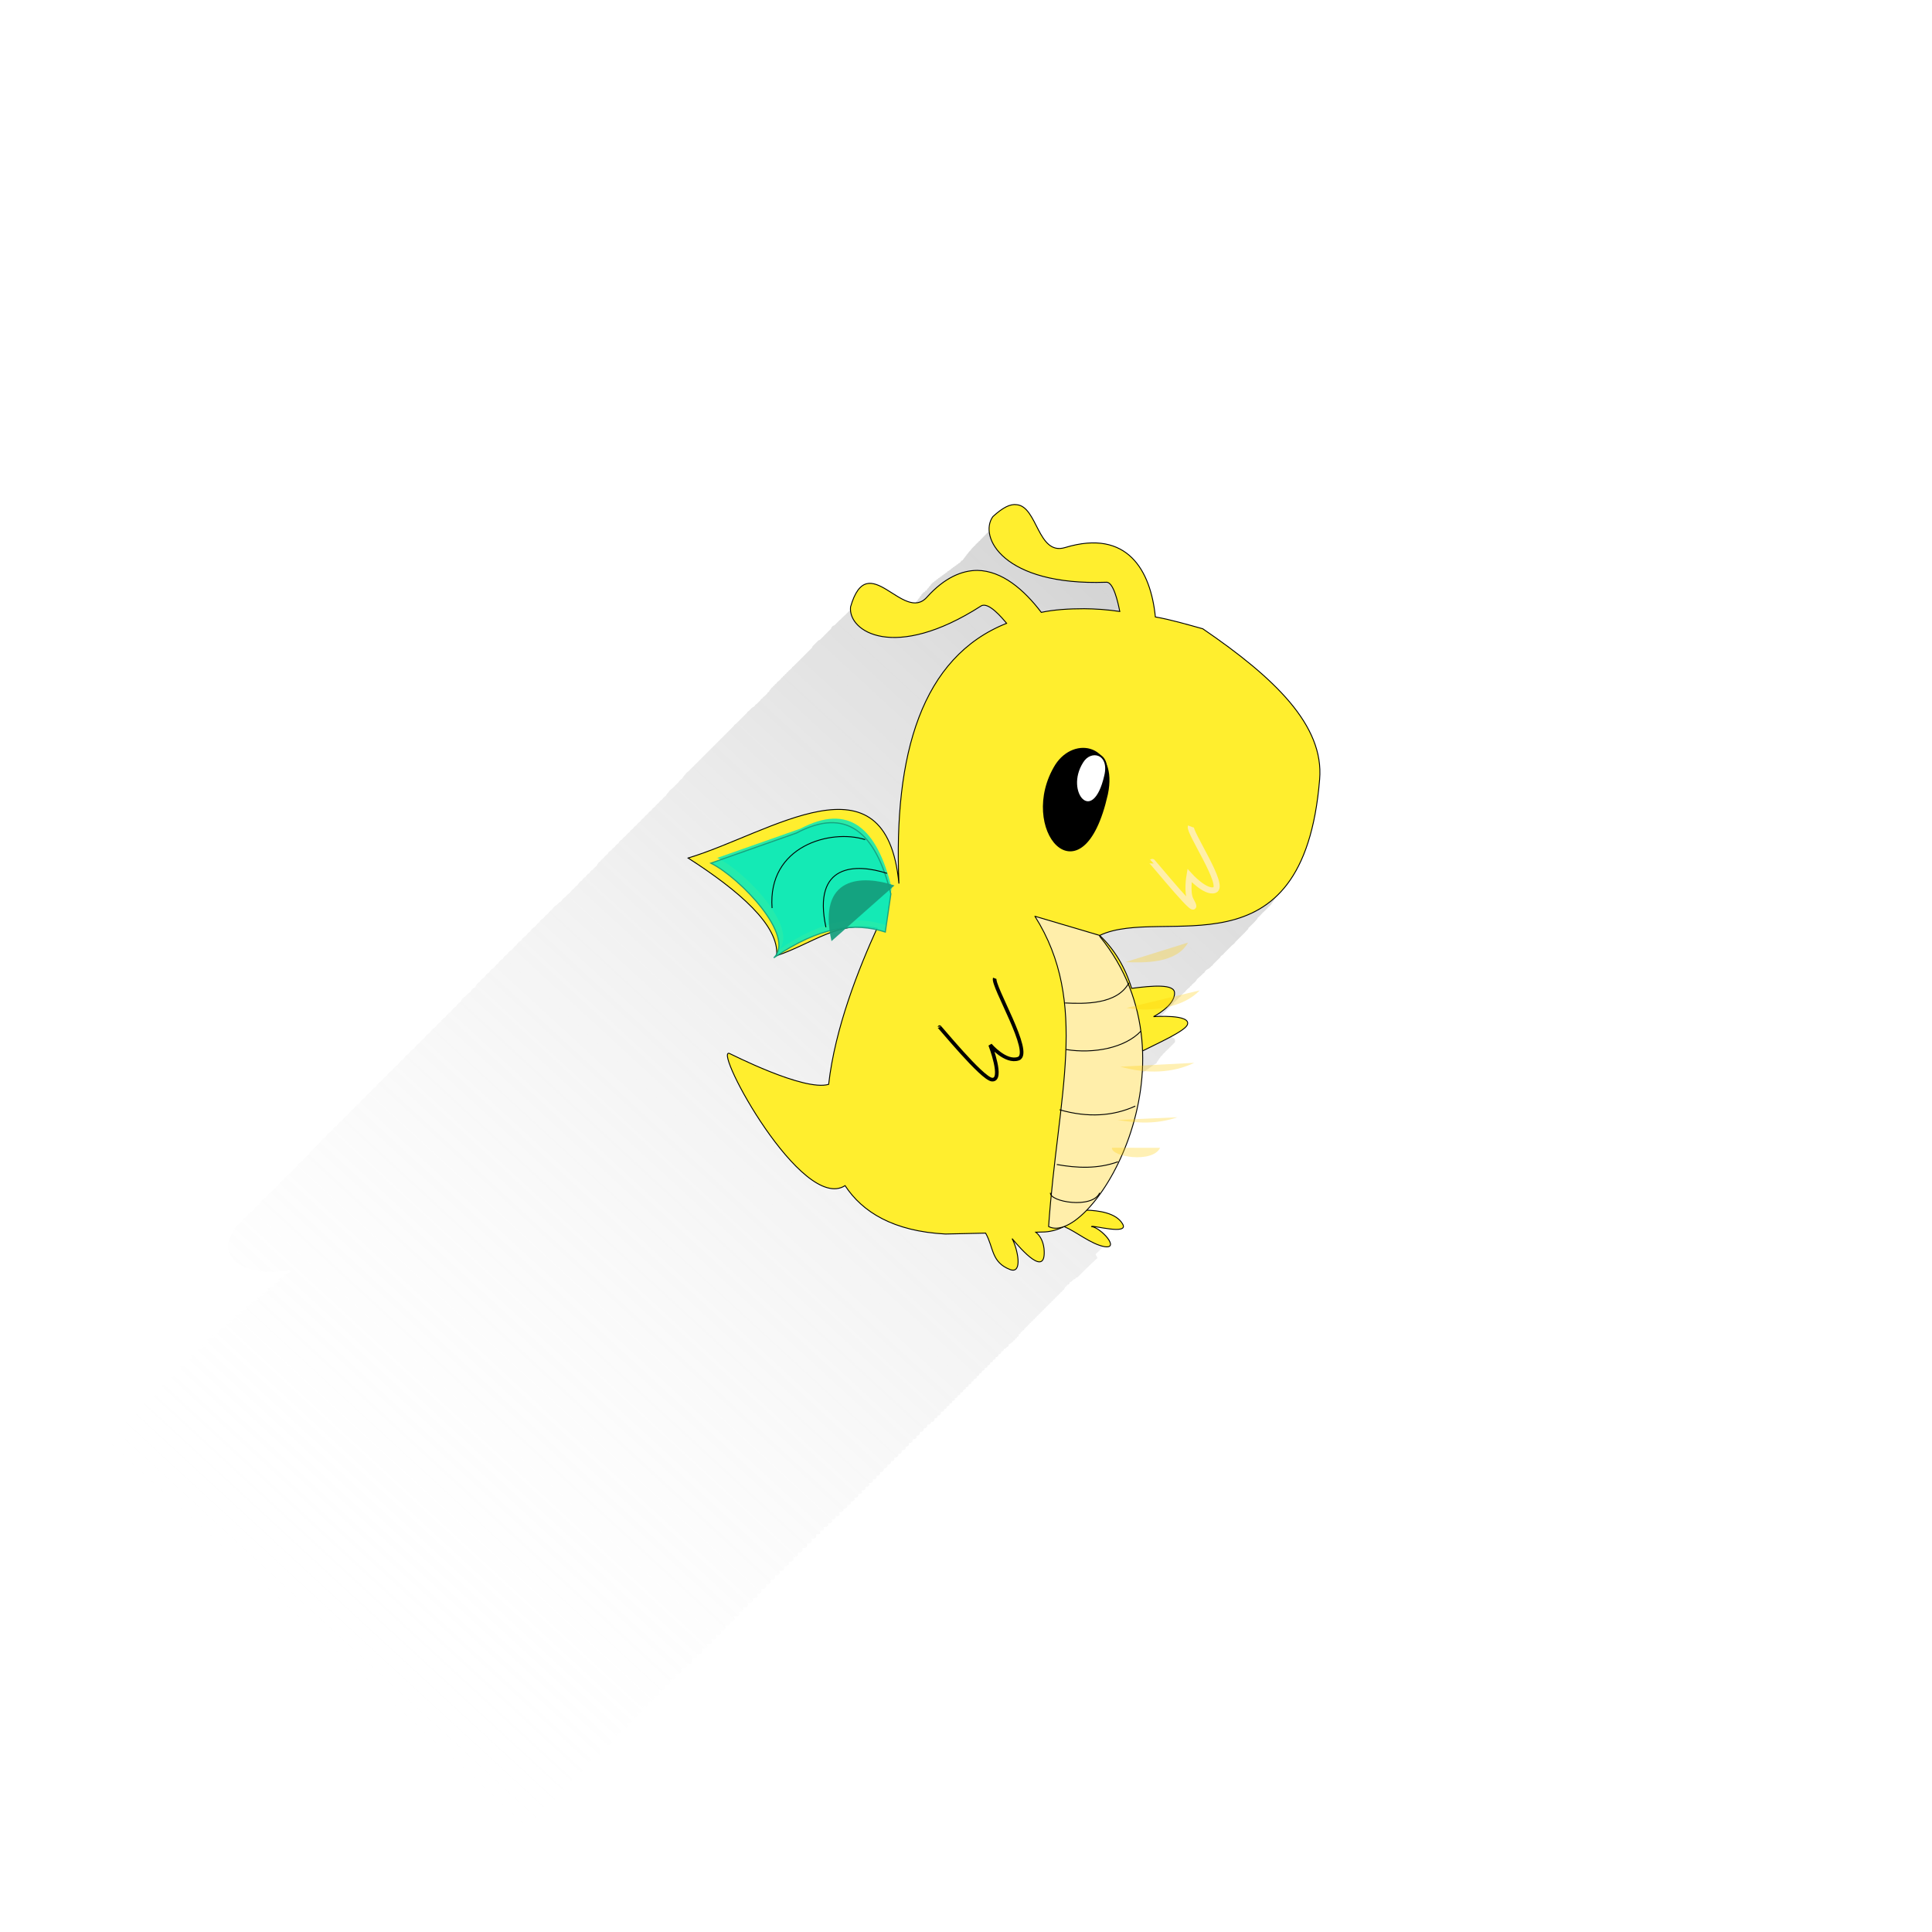 <?xml version="1.0" encoding="UTF-8" standalone="no"?>
<svg
   xmlns:dc="http://purl.org/dc/elements/1.1/"
   xmlns:cc="http://creativecommons.org/ns#"
   xmlns:rdf="http://www.w3.org/1999/02/22-rdf-syntax-ns#"
   xmlns:svg="http://www.w3.org/2000/svg"
   xmlns="http://www.w3.org/2000/svg"
   xmlns:xlink="http://www.w3.org/1999/xlink"
   xmlns:sodipodi="http://sodipodi.sourceforge.net/DTD/sodipodi-0.dtd"
   xmlns:inkscape="http://www.inkscape.org/namespaces/inkscape"
   width="8"
   height="8"
   viewBox="0 0 2.117 2.117"
   version="1.1"
   id="svg4660"
   inkscape:version="1.0.2-2 (e86c870879, 2021-01-15)"
   sodipodi:docname="finalback.svg">
  <defs
     id="defs4654">
    <linearGradient
       inkscape:collect="always"
       id="linearGradient936">
      <stop
         style="stop-color:#000000;stop-opacity:1"
         offset="0"
         id="stop932" />
      <stop
         style="stop-color:#ffffff;stop-opacity:0"
         offset="1"
         id="stop934" />
    </linearGradient>
    <linearGradient
       inkscape:collect="always"
       id="linearGradient3669">
      <stop
         style="stop-color:#ffee2e;stop-opacity:1;"
         offset="0"
         id="stop3665" />
      <stop
         style="stop-color:#fff048;stop-opacity:0"
         offset="1"
         id="stop3667" />
    </linearGradient>
    <linearGradient
       inkscape:collect="always"
       id="linearGradient2550">
      <stop
         style="stop-color:#ffee2e;stop-opacity:1;"
         offset="0"
         id="stop2546" />
      <stop
         style="stop-color:#ffee2e;stop-opacity:0;"
         offset="1"
         id="stop2548" />
    </linearGradient>
    <filter
       style="color-interpolation-filters:sRGB"
       inkscape:label="Drop Shadow"
       id="filter4100"
       x="-0.024"
       width="1.049"
       y="-0.02"
       height="1.04">
      <feFlood
         flood-opacity="0.498"
         flood-color="rgb(0,0,0)"
         result="flood"
         id="feFlood4090" />
      <feComposite
         in="flood"
         in2="SourceGraphic"
         operator="in"
         result="composite1"
         id="feComposite4092" />
      <feGaussianBlur
         in="composite1"
         stdDeviation="1.451"
         result="blur"
         id="feGaussianBlur4094" />
      <feOffset
         dx="-0.9"
         dy="-0.7"
         result="offset"
         id="feOffset4096" />
      <feComposite
         in="SourceGraphic"
         in2="offset"
         operator="over"
         result="fbSourceGraphic"
         id="feComposite4098" />
      <feColorMatrix
         result="fbSourceGraphicAlpha"
         in="fbSourceGraphic"
         values="0 0 0 -1 0 0 0 0 -1 0 0 0 0 -1 0 0 0 0 1 0"
         id="feColorMatrix4102" />
      <feFlood
         id="feFlood4104"
         flood-opacity="0.498"
         flood-color="rgb(0,0,0)"
         result="flood"
         in="fbSourceGraphic" />
      <feComposite
         in2="fbSourceGraphic"
         id="feComposite4106"
         in="flood"
         operator="in"
         result="composite1" />
      <feGaussianBlur
         id="feGaussianBlur4108"
         in="composite1"
         stdDeviation="3"
         result="blur" />
      <feOffset
         id="feOffset4110"
         dx="-0.9"
         dy="-0.7"
         result="offset" />
      <feComposite
         in2="offset"
         id="feComposite4112"
         in="fbSourceGraphic"
         operator="over"
         result="composite2" />
    </filter>
    <filter
       inkscape:collect="always"
       style="color-interpolation-filters:sRGB"
       id="filter1810"
       x="-0.486"
       width="1.972"
       y="-1.538"
       height="4.076">
      <feGaussianBlur
         inkscape:collect="always"
         stdDeviation="3.477"
         id="feGaussianBlur1812" />
    </filter>
    <filter
       inkscape:collect="always"
       style="color-interpolation-filters:sRGB"
       id="filter1814"
       x="-0.416"
       width="1.832"
       y="-1.59"
       height="4.181">
      <feGaussianBlur
         inkscape:collect="always"
         stdDeviation="3.477"
         id="feGaussianBlur1816" />
    </filter>
    <filter
       inkscape:collect="always"
       style="color-interpolation-filters:sRGB"
       id="filter1818"
       x="-0.412"
       width="1.823"
       y="-3.486"
       height="7.972">
      <feGaussianBlur
         inkscape:collect="always"
         stdDeviation="3.477"
         id="feGaussianBlur1820" />
    </filter>
    <filter
       inkscape:collect="always"
       style="color-interpolation-filters:sRGB"
       id="filter1822"
       x="-0.508"
       width="2.017"
       y="-5.778"
       height="12.555">
      <feGaussianBlur
         inkscape:collect="always"
         stdDeviation="3.477"
         id="feGaussianBlur1824" />
    </filter>
    <filter
       inkscape:collect="always"
       style="color-interpolation-filters:sRGB"
       id="filter1826"
       x="-0.632"
       width="2.264"
       y="-3.217"
       height="7.433">
      <feGaussianBlur
         inkscape:collect="always"
         stdDeviation="3.477"
         id="feGaussianBlur1828" />
    </filter>
    <filter
       style="color-interpolation-filters:sRGB"
       inkscape:label="Drop Shadow"
       id="filter4548">
      <feFlood
         flood-opacity="0.498"
         flood-color="rgb(0,0,0)"
         result="flood"
         id="feFlood4538" />
      <feComposite
         in="flood"
         in2="SourceGraphic"
         operator="out"
         result="composite1"
         id="feComposite4540" />
      <feGaussianBlur
         in="composite1"
         stdDeviation="2"
         result="blur"
         id="feGaussianBlur4542" />
      <feOffset
         dx="-0.9"
         dy="-0.7"
         result="offset"
         id="feOffset4544" />
      <feComposite
         in="offset"
         in2="SourceGraphic"
         operator="atop"
         result="fbSourceGraphic"
         id="feComposite4546" />
      <feColorMatrix
         result="fbSourceGraphicAlpha"
         in="fbSourceGraphic"
         values="0 0 0 -1 0 0 0 0 -1 0 0 0 0 -1 0 0 0 0 1 0"
         id="feColorMatrix4550" />
      <feFlood
         id="feFlood4552"
         flood-opacity="0.498"
         flood-color="rgb(0,0,0)"
         result="flood"
         in="fbSourceGraphic" />
      <feComposite
         in2="fbSourceGraphic"
         id="feComposite4554"
         in="flood"
         operator="out"
         result="composite1" />
      <feGaussianBlur
         id="feGaussianBlur4556"
         in="composite1"
         stdDeviation="2"
         result="blur" />
      <feOffset
         id="feOffset4558"
         dx="-0.9"
         dy="-0.7"
         result="offset" />
      <feComposite
         in2="fbSourceGraphic"
         id="feComposite4560"
         in="offset"
         operator="atop"
         result="composite2" />
    </filter>
    <filter
       inkscape:collect="always"
       style="color-interpolation-filters:sRGB"
       id="filter5297"
       x="-0.11"
       width="1.221"
       y="-0.09"
       height="1.179">
      <feGaussianBlur
         inkscape:collect="always"
         stdDeviation="1.094"
         id="feGaussianBlur5299" />
    </filter>
    <filter
       inkscape:collect="always"
       style="color-interpolation-filters:sRGB"
       id="filter4580"
       x="-0.092"
       width="1.184"
       y="-0.099"
       height="1.199">
      <feGaussianBlur
         inkscape:collect="always"
         stdDeviation="0.552"
         id="feGaussianBlur4582" />
    </filter>
    <linearGradient
       inkscape:collect="always"
       xlink:href="#linearGradient2550"
       id="linearGradient2552"
       x1="3.485"
       y1="4.777"
       x2="-1.844"
       y2="9.974"
       gradientUnits="userSpaceOnUse"
       gradientTransform="matrix(23.741,0,0,23.741,0.35,77.084)" />
    <linearGradient
       inkscape:collect="always"
       xlink:href="#linearGradient3669"
       id="linearGradient3663"
       x1="0.66"
       y1="1.816"
       x2="-1.237"
       y2="3.6"
       gradientUnits="userSpaceOnUse" />
    <linearGradient
       inkscape:collect="always"
       xlink:href="#linearGradient3669"
       id="linearGradient3698"
       gradientUnits="userSpaceOnUse"
       x1="1.583"
       y1="0.371"
       x2="-1.454"
       y2="4.014"
       gradientTransform="matrix(0.435,0,0,0.435,0.629,0.528)" />
    <filter
       inkscape:collect="always"
       style="color-interpolation-filters:sRGB"
       id="filter3748"
       x="-7.8906263e-05"
       width="1"
       y="-7.4803259e-05"
       height="1">
      <feGaussianBlur
         inkscape:collect="always"
         stdDeviation="0"
         id="feGaussianBlur3750" />
    </filter>
    <linearGradient
       inkscape:collect="always"
       xlink:href="#linearGradient936"
       id="linearGradient930"
       x1="2.635"
       y1="-0.876"
       x2="0.247"
       y2="1.718"
       gradientUnits="userSpaceOnUse" />
  </defs>
  <sodipodi:namedview
     id="base"
     pagecolor="#ffffff"
     bordercolor="#666666"
     borderopacity="1.0"
     inkscape:pageopacity="0.0"
     inkscape:pageshadow="2"
     inkscape:zoom="32"
     inkscape:cx="3.8440227"
     inkscape:cy="2.5808977"
     inkscape:document-units="mm"
     inkscape:current-layer="layer1"
     inkscape:document-rotation="0"
     showgrid="false"
     inkscape:window-width="1259"
     inkscape:window-height="728"
     inkscape:window-x="91"
     inkscape:window-y="0"
     inkscape:window-maximized="0"
     units="px"
     showguides="false" />
  <g
     inkscape:label="Capa 1"
     inkscape:groupmode="layer"
     id="layer1"
     style="display:inline;filter:url(#filter3748);opacity:1">
    <path
       id="path2623"
       style="display:inline;mix-blend-mode:hue;fill:url(#linearGradient930);fill-opacity:1;fill-rule:nonzero;stroke:none;stroke-width:0.001px;stroke-linecap:butt;stroke-linejoin:miter;stroke-miterlimit:4;stroke-dasharray:none;stroke-opacity:1"
       d="m 1.106,0.571 c -0.002,-1.8016e-4 -0.005,0.001 -0.008,0.002 -9.551e-4,3.5919e-4 -0.002,1.5689e-4 -0.003,6.7393e-4 0,0 -2.244e-4,2.247e-4 -2.244e-4,2.247e-4 0,0 -2.243e-4,2.2462e-4 -2.243e-4,2.2462e-4 0,0 -2.243e-4,2.247e-4 -2.243e-4,2.247e-4 0,0 -2.244e-4,2.247e-4 -2.244e-4,2.247e-4 -0.004,0.002 -0.008,0.005 -0.013,0.01 0,0 0,2.247e-4 0,2.247e-4 0,0 -2.244e-4,0 -2.244e-4,0 0,0 -2.242e-4,2.2471e-4 -2.242e-4,2.2471e-4 0,0 0,2.2461e-4 0,2.2461e-4 0,0 -2.244e-4,2.247e-4 -2.244e-4,2.247e-4 0,0 -2.244e-4,0 -2.244e-4,0 0,0 -2.242e-4,2.2462e-4 -2.242e-4,2.2462e-4 0,0 -2.243e-4,2.247e-4 -2.243e-4,2.247e-4 0,0 0,2.247e-4 0,2.247e-4 0,0 -2.243e-4,2.2462e-4 -2.243e-4,2.2462e-4 -1.485e-4,1.3935e-4 -2.992e-4,8.292e-5 -4.479e-4,2.247e-4 0,0 0,2.247e-4 0,2.247e-4 -1.472e-4,1.3805e-4 -3.014e-4,8.414e-5 -4.478e-4,2.2462e-4 0,0 0,2.247e-4 0,2.247e-4 -1.473e-4,1.3805e-4 -3.015e-4,8.413e-5 -4.479e-4,2.247e-4 0,0 0,2.2462e-4 0,2.2462e-4 -1.472e-4,1.3805e-4 -3.014e-4,8.422e-5 -4.478e-4,2.247e-4 0,0 0,2.2461e-4 0,2.2461e-4 -1.484e-4,1.3936e-4 -2.991e-4,8.292e-5 -4.478e-4,2.2471e-4 0,0 0,2.247e-4 0,2.247e-4 -1.496e-4,1.4039e-4 -2.98e-4,8.161e-5 -4.479e-4,2.2461e-4 0,0 0,2.2471e-4 0,2.2471e-4 -2.415e-4,2.2513e-4 -4.291e-4,2.1749e-4 -6.739e-4,4.4914e-4 0,0 0,2.247e-4 0,2.247e-4 0,0 0,2.2462e-4 0,2.2462e-4 -1.484e-4,1.3918e-4 -3.003e-4,8.3e-5 -4.479e-4,2.247e-4 -2.439e-4,2.273e-4 -4.267e-4,2.1532e-4 -6.739e-4,4.4914e-4 0,0 0,2.2462e-4 0,2.2462e-4 -2.439e-4,2.273e-4 -4.267e-4,2.1541e-4 -6.739e-4,4.4914e-4 -8.49e-5,1.1383e-4 8.25e-5,3.3384e-4 0,4.4914e-4 -2.427e-4,2.2549e-4 -4.291e-4,2.1724e-4 -6.74e-4,4.4915e-4 0,0 0,2.247e-4 0,2.247e-4 -2.426e-4,2.2548e-4 -4.29e-4,2.1715e-4 -6.738e-4,4.4914e-4 -3.383e-4,3.1205e-4 -5.566e-4,3.4886e-4 -9.03e-4,6.7394e-4 -8.5e-5,1.1382e-4 8.26e-5,3.3384e-4 0,4.4914e-4 -2.427e-4,2.254e-4 -4.291e-4,2.1715e-4 -6.739e-4,4.4914e-4 -3.382e-4,3.1205e-4 -5.566e-4,3.4886e-4 -9.03e-4,6.7385e-4 0,0 0,2.247e-4 0,2.247e-4 -3.382e-4,3.1214e-4 -5.565e-4,3.4895e-4 -9.03e-4,6.7393e-4 0,0 0,2.2471e-4 0,2.2471e-4 -3.381e-4,3.1204e-4 -5.565e-4,3.4886e-4 -9.029e-4,6.7393e-4 -8.5e-5,1.1374e-4 8.25e-5,3.3384e-4 0,4.4905e-4 -3.348e-4,3.0988e-4 -5.566e-4,3.5147e-4 -9.03e-4,6.7394e-4 -4.233e-4,3.8836e-4 -6.913e-4,4.896e-4 -0.001,9.0297e-4 0,0 0,2.247e-4 0,2.247e-4 -3.381e-4,3.1205e-4 -5.565e-4,3.4887e-4 -9.029e-4,6.7394e-4 0,0 0,2.2461e-4 0,2.2461e-4 -4.256e-4,3.9106e-4 -6.87e-4,4.87e-4 -0.001,9.0298e-4 0,0 0,2.247e-4 0,2.247e-4 -4.233e-4,3.8837e-4 -6.912e-4,4.896e-4 -0.001,9.0298e-4 -8.59e-5,1.1495e-4 8.34e-5,3.3271e-4 0,4.4914e-4 -3.348e-4,3.0979e-4 -5.565e-4,3.5138e-4 -9.03e-4,6.7393e-4 0,0 0,2.2462e-4 0,2.2462e-4 -4.739e-4,4.3395e-4 -8.609e-4,4.3872e-4 -0.001,9.0297e-4 0,0 0,2.247e-4 0,2.247e-4 -4.257e-4,3.9098e-4 -6.87e-4,4.8692e-4 -0.001,9.0298e-4 -8.59e-5,1.1496e-4 8.35e-5,3.3271e-4 0,4.4914e-4 -4.268e-4,3.9202e-4 -6.869e-4,4.8561e-4 -0.001,9.0298e-4 0,0 0,2.2462e-4 0,2.2462e-4 -4.783e-4,4.3698e-4 -8.565e-4,4.3525e-4 -0.001,9.0297e-4 -8.58e-5,1.1496e-4 8.34e-5,3.3271e-4 0,4.4914e-4 -4.267e-4,3.921e-4 -6.87e-4,4.857e-4 -0.001,9.0298e-4 -8.55e-5,1.1461e-4 8.32e-5,3.3306e-4 0,4.4914e-4 -4.783e-4,4.3786e-4 -8.565e-4,4.3439e-4 -0.001,9.0298e-4 -8.55e-5,1.1452e-4 8.31e-5,3.3306e-4 0,4.4914e-4 -4.783e-4,4.3777e-4 -8.566e-4,4.3439e-4 -0.001,9.0298e-4 -8.55e-5,1.1452e-4 8.31e-5,3.3297e-4 0,4.4914e-4 -4.783e-4,4.3777e-4 -8.565e-4,4.3439e-4 -0.001,9.0298e-4 0,0 0,2.247e-4 0,2.247e-4 -5.695e-4,5.1609e-4 -9.898e-4,5.6957e-4 -0.002,0.001 -1.288e-4,1.7243e-4 1.231e-4,4.9785e-4 0,6.7393e-4 -4.782e-4,4.3786e-4 -8.565e-4,4.3438e-4 -0.001,9.0298e-4 0,0 0,2.2461e-4 0,2.2461e-4 -5.695e-4,5.1617e-4 -9.898e-4,5.6957e-4 -0.002,0.001 -8.49e-5,1.1383e-4 8.27e-5,3.3384e-4 0,4.4914e-4 -5.652e-4,5.1218e-4 -9.898e-4,5.7391e-4 -0.002,0.001 -8.59e-5,1.1495e-4 8.33e-5,3.3271e-4 0,4.4914e-4 -5.652e-4,5.1218e-4 -9.898e-4,5.7391e-4 -0.002,0.001 -8.59e-5,1.1496e-4 8.33e-5,3.3271e-4 0,4.4914e-4 -5.653e-4,5.1218e-4 -9.898e-4,5.7391e-4 -0.002,0.001 -8.58e-5,1.1496e-4 8.34e-5,3.3263e-4 0,4.4914e-4 -5.695e-4,5.1609e-4 -9.898e-4,5.6957e-4 -0.002,0.001 -1.277e-4,1.707e-4 1.22e-4,4.995e-4 0,6.7385e-4 -5.696e-4,5.1704e-4 -9.898e-4,5.687e-4 -0.002,0.001 0,0 0,2.2471e-4 0,2.2471e-4 -6.565e-4,5.9301e-4 -0.001,7.0432e-4 -0.002,0.001 -1.288e-4,1.7243e-4 1.231e-4,4.9785e-4 0,6.7393e-4 -5.696e-4,5.1695e-4 -9.898e-4,5.687e-4 -0.002,0.001 -8.55e-5,1.1452e-4 8.31e-5,3.3297e-4 0,4.4905e-4 -6.609e-4,5.9441e-4 -0.001,7.0268e-4 -0.002,0.001 -8.59e-5,1.1504e-4 8.35e-5,3.3271e-4 0,4.4914e-4 -6.609e-4,5.944e-4 -0.001,7.0267e-4 -0.002,0.001 -8.57e-5,1.1496e-4 8.35e-5,3.3271e-4 0,4.4914e-4 -6.609e-4,5.944e-4 -0.001,7.0259e-4 -0.002,0.001 -8.55e-5,1.1461e-4 8.32e-5,3.3306e-4 0,4.4915e-4 -7.087e-4,6.3608e-4 -0.001,6.5257e-4 -0.002,0.001 -8.59e-5,1.1496e-4 8.33e-5,3.3262e-4 0,4.4914e-4 -6.653e-4,5.9822e-4 -0.001,6.9781e-4 -0.002,0.001 -1.277e-4,1.7079e-4 1.219e-4,4.9959e-4 0,6.7394e-4 -7.088e-4,6.3616e-4 -0.001,6.5266e-4 -0.002,0.001 -1.357e-4,1.8181e-4 -9.51e-5,4.8787e-4 -2.243e-4,6.7393e-4 -6.087e-4,5.509e-4 -9.464e-4,7.539e-4 -0.002,0.001 -8.55e-5,1.1461e-4 8.31e-5,3.3306e-4 0,4.4915e-4 -7.478e-4,6.6959e-4 -0.001,8.3698e-4 -0.002,0.002 -8.55e-5,1.1452e-4 8.31e-5,3.3358e-4 0,4.5001e-4 -7.478e-4,6.6959e-4 -0.001,8.3743e-4 -0.002,0.002 -8.56e-5,1.1452e-4 8.31e-5,3.3358e-4 0,4.4992e-4 -7.914e-4,7.0528e-4 -0.001,7.9401e-4 -0.002,0.002 -1.29e-4,1.726e-4 1.23e-4,4.9828e-4 0,6.7393e-4 -7.175e-4,6.4181e-4 -0.001,6.4528e-4 -0.002,0.001 -1.772e-4,2.3695e-4 -5.83e-5,6.544e-4 -2.244e-4,8.9429e-4 -6.609e-4,5.9475e-4 -0.001,7.0302e-4 -0.002,0.001 -8.55e-5,1.1469e-4 8.33e-5,3.3245e-4 0,4.5001e-4 -8.043e-4,7.1647e-4 -0.001,7.8003e-4 -0.002,0.002 -1.276e-4,1.7018e-4 1.22e-4,4.9907e-4 0,6.7385e-4 -8.043e-4,7.1656e-4 -0.001,7.8003e-4 -0.002,0.002 -1.277e-4,1.7027e-4 1.219e-4,4.9916e-4 0,6.7394e-4 -7.957e-4,7.0961e-4 -0.001,7.8697e-4 -0.002,0.002 -1.277e-4,1.7026e-4 1.219e-4,4.9916e-4 0,6.7393e-4 -8.043e-4,7.1657e-4 -0.001,7.8004e-4 -0.002,0.002 -1.771e-4,2.3694e-4 -5.82e-5,6.5431e-4 -2.243e-4,8.9429e-4 -7.479e-4,6.6951e-4 -0.001,8.3734e-4 -0.002,0.002 -8.57e-5,1.1495e-4 8.34e-5,3.3253e-4 0,4.5001e-4 -8.769e-4,7.7656e-4 -0.002,9.2902e-4 -0.002,0.002 -1.2884e-4,1.726e-4 1.2312e-4,4.9828e-4 0,6.7393e-4 -8.0434e-4,7.1656e-4 -0.001,7.8003e-4 -0.002,0.002 -1.2764e-4,1.714e-4 1.2199e-4,4.9916e-4 0,6.7394e-4 -8.943e-4,7.8915e-4 -0.002,9.1166e-4 -0.002,0.002 -1.2772e-4,1.7139e-4 1.219e-4,4.9906e-4 0,6.7393e-4 -8.8561e-4,7.8211e-4 -0.002,9.2034e-4 -0.002,0.002 -1.2885e-4,1.7261e-4 1.2312e-4,4.9698e-4 0,6.7393e-4 -8.8561e-4,7.822e-4 -0.002,9.2034e-4 -0.002,0.002 -1.2997e-4,1.7374e-4 1.2433e-4,4.9698e-4 0,6.7393e-4 -5.6523e-4,4.9916e-4 -9.898e-4,5.865e-4 -0.002,0.001 -1.5073e-4,-5.296e-5 -5.2182e-4,5.531e-5 -6.7394e-4,0 -0.008,-0.003 -0.015,-0.009 -0.023,-0.013 0,0 -2.2427e-4,0 -2.2427e-4,0 -0.008,-0.005 -0.015,-0.008 -0.022,-0.006 0,0 -2.2427e-4,0 -2.2427e-4,0 0,0 -2.2435e-4,2.2435e-4 -2.2435e-4,2.2435e-4 0,0 -2.2436e-4,2.2427e-4 -2.2436e-4,2.2427e-4 0,0 -2.2427e-4,2.2436e-4 -2.2427e-4,2.2436e-4 -0.003,0.001 -0.006,0.003 -0.009,0.007 0,0 0,2.2435e-4 0,2.2435e-4 0,0 -2.2436e-4,0 -2.2436e-4,0 0,0 0,2.2427e-4 0,2.2427e-4 0,0 -2.2435e-4,2.2436e-4 -2.2435e-4,2.2436e-4 0,0 -2.2427e-4,2.2426e-4 -2.2427e-4,2.2426e-4 0,0 -2.2435e-4,2.2436e-4 -2.2435e-4,2.2436e-4 -1.2191e-4,1.6219e-4 -5.5212e-4,2.8183e-4 -6.7394e-4,4.5001e-4 0,0 0,2.2436e-4 0,2.2436e-4 -1.9553e-4,2.5995e-4 -4.8257e-4,3.9687e-4 -6.7393e-4,6.7393e-4 0,0 0,2.2427e-4 0,2.2427e-4 0,0 -2.2435e-4,0 -2.2435e-4,0 0,0 -2.2427e-4,2.2435e-4 -2.2427e-4,2.2435e-4 0,0 0,2.2436e-4 0,2.2436e-4 0,0 -2.2427e-4,2.2426e-4 -2.2427e-4,2.2426e-4 0,0 -2.2436e-4,0 -2.2436e-4,0 -2.0021e-4,2.5883e-4 -4.7397e-4,3.9922e-4 -6.7393e-4,6.7394e-4 -1.9674e-4,2.6229e-4 -4.7831e-4,3.9574e-4 -6.7393e-4,6.7393e-4 0,0 -2.2435e-4,2.2435e-4 -2.2435e-4,2.2435e-4 0,0 0,2.2427e-4 0,2.2427e-4 -2.0014e-4,2.5891e-4 -4.7823e-4,1.7374e-4 -6.7394e-4,4.5001e-4 -2.0247e-4,2.623e-4 -4.7389e-4,3.9575e-4 -6.7393e-4,6.7394e-4 -2.0247e-4,2.6229e-4 -4.7389e-4,3.9574e-4 -6.7385e-4,6.7393e-4 -2.761e-4,3.5667e-4 -6.2617e-4,7.3523e-4 -9.0297e-4,0.001 -1.2199e-4,1.6106e-4 -3.2907e-4,5.687e-5 -4.5218e-4,2.2435e-4 -3.5781e-4,4.4871e-4 -7.7396e-4,6.2219e-4 -0.001,0.001 -1.5646e-4,2.0473e-4 -2.9451e-4,2.3468e-4 -4.4784e-4,4.5001e-4 -2.8305e-4,3.5424e-4 -8.435e-4,5.1088e-4 -0.001,8.9429e-4 -2.3703e-4,3.025e-4 -6.6525e-4,5.7304e-4 -9.0298e-4,8.943e-4 -3.4165e-4,4.3612e-4 -5.6523e-4,8.6399e-4 -9.0297e-4,0.001 -2.0013e-4,2.5882e-4 -6.9998e-4,3.9922e-4 -9.0298e-4,6.7393e-4 -2.3694e-4,3.0258e-4 -4.3916e-4,3.486e-4 -6.7393e-4,6.7393e-4 -4.3907e-4,5.3397e-4 -9.2034e-4,7.361e-4 -0.001,0.001 -3.842e-4,4.8214e-4 -7.4782e-4,8.0521e-4 -0.001,0.001 -2.7732e-4,3.5894e-4 -6.2609e-4,5.0828e-4 -9.0298e-4,8.943e-4 -3.5433e-4,4.4523e-4 -7.7395e-4,6.2566e-4 -0.001,0.001 -2.8305e-4,3.5425e-4 -6.2175e-4,5.1088e-4 -9.0298e-4,8.943e-4 -4.7832e-4,5.74e-4 -0.001,6.8088e-4 -0.002,0.001 -3.5781e-4,4.4871e-4 -7.7396e-4,6.2218e-4 -0.001,0.001 -4.6521e-4,5.6609e-4 -8.9429e-4,9.2034e-4 -0.001,0.002 -3.5425e-4,4.4524e-4 -7.7387e-4,6.2566e-4 -0.001,0.001 -4.3482e-4,5.3041e-4 -9.2034e-4,7.4087e-4 -0.001,0.001 -4.3482e-4,5.3041e-4 -9.2034e-4,7.4087e-4 -0.001,0.001 -3.5893e-4,4.3829e-4 -9.9848e-4,6.3269e-4 -0.001,0.001 -5.4352e-4,6.4441e-4 -0.001,0.001 -0.002,0.002 -3.5893e-4,4.3829e-4 -9.9848e-4,6.326e-4 -0.001,0.001 -5.8693e-4,6.9695e-4 -0.001,0.001 -0.002,0.002 -3.8776e-4,4.8648e-4 -7.4348e-4,7.9956e-4 -0.001,0.001 -5.1739e-4,6.1784e-4 -0.001,8.4654e-4 -0.002,0.002 -4.8266e-4,5.7964e-4 -0.001,6.7307e-4 -0.002,0.001 -5.6088e-4,6.5136e-4 -0.001,7.974e-4 -0.002,0.002 -5.5211e-4,6.5136e-4 -0.001,0.001 -0.002,0.002 -6.3478e-4,7.3957e-4 -0.001,0.001 -0.002,0.002 -4.6521e-4,5.6827e-4 -8.943e-4,9.2034e-4 -0.001,0.002 -5.9136e-4,6.8921e-4 -0.001,9.7243e-4 -0.002,0.002 -5.9128e-4,6.8912e-4 -0.001,9.7243e-4 -0.002,0.002 -5.6089e-4,6.5353e-4 -0.001,7.9393e-4 -0.002,0.002 -6.6959e-4,7.5911e-4 -0.001,0.001 -0.002,0.002 -6.1306e-4,7.0953e-4 -0.001,9.3771e-4 -0.002,0.002 -6.6959e-4,7.6962e-4 -0.001,0.001 -0.002,0.002 -5.4778e-4,6.4788e-4 -0.001,0.001 -0.002,0.002 -6.7393e-4,7.6171e-4 -0.001,0.001 -0.002,0.002 -6.7393e-4,7.6171e-4 -0.001,0.001 -0.002,0.002 -6.478e-4,7.3176e-4 -0.001,9.0298e-4 -0.002,0.002 -8.0868e-4,8.8561e-4 -0.002,0.001 -0.002,0.002 -5.9571e-4,6.8566e-4 -0.001,9.7244e-4 -0.002,0.002 -8.0869e-4,8.7693e-4 -0.002,0.001 -0.002,0.002 -7.2612e-4,8.1702e-4 -0.002,0.001 -0.002,0.002 -7.1734e-4,8.0868e-4 -0.002,0.001 -0.002,0.002 -7.2611e-4,8.1563e-4 -0.002,0.001 -0.002,0.002 -7.565e-4,8.5002e-4 -0.002,0.001 -0.002,0.002 -6.478e-4,7.3046e-4 -0.001,9.0298e-4 -0.002,0.002 -8.943e-4,9.4639e-4 -0.002,0.001 -0.003,0.003 -8.0878e-4,8.7693e-4 -0.002,0.001 -0.002,0.002 -8e-4,8.7693e-4 -0.002,0.001 -0.002,0.002 -8e-4,8.7693e-4 -0.002,0.001 -0.002,0.002 -8.3916e-4,9.1166e-4 -0.002,0.002 -0.002,0.003 -7.565e-4,8.2822e-4 -0.002,0.001 -0.002,0.002 -9.6376e-4,9.9849e-4 -0.002,0.002 -0.003,0.003 -7.5659e-4,8.2831e-4 -0.002,0.001 -0.002,0.002 -9.3771e-4,9.7243e-4 -0.002,0.001 -0.003,0.003 -9.2902e-4,9.7244e-4 -0.002,0.002 -0.003,0.003 -8.8561e-4,9.377e-4 -0.002,0.001 -0.003,0.003 -8.5653e-4,9.0298e-4 -0.002,0.001 -0.003,0.002 -9.9848e-4,0.001 -0.002,0.002 -0.003,0.003 -8.3916e-4,8.943e-4 -0.002,0.001 -0.002,0.002 -0.001,0.001 -0.002,0.002 -0.003,0.003 -9.7243e-4,0.001 -0.002,0.002 -0.003,0.003 -9.7244e-4,0.001 -0.002,0.002 -0.003,0.003 -0.001,0.001 -0.002,0.002 -0.003,0.003 -8.8561e-4,9.377e-4 -0.002,0.001 -0.003,0.003 -0.001,0.001 -0.002,0.002 -0.003,0.003 -9.2902e-4,9.8111e-4 -0.002,0.002 -0.003,0.003 -0.001,0.001 -0.002,0.002 -0.003,0.003 -0.001,0.001 -0.002,0.002 -0.003,0.003 -0.001,0.001 -0.002,0.002 -0.003,0.003 -9.7244e-4,9.9848e-4 -0.002,0.002 -0.003,0.003 -0.001,0.001 -0.002,0.002 -0.004,0.004 -9.7243e-4,9.9848e-4 -0.002,0.002 -0.003,0.003 -0.001,0.001 -0.002,0.002 -0.004,0.004 -0.001,0.001 -0.002,0.002 -0.003,0.003 -0.001,0.001 -0.002,0.002 -0.003,0.003 -0.001,0.001 -0.002,0.002 -0.003,0.003 -0.001,0.001 -0.002,0.002 -0.004,0.004 -0.001,0.001 -0.002,0.002 -0.004,0.004 -0.001,0.001 -0.002,0.002 -0.003,0.003 -0.001,0.001 -0.003,0.002 -0.004,0.004 -0.001,0.001 -0.002,0.002 -0.003,0.004 -0.001,0.001 -0.003,0.002 -0.004,0.004 -0.001,0.001 -0.002,0.002 -0.004,0.004 -0.001,0.001 -0.002,0.002 -0.003,0.003 -0.001,0.001 -0.003,0.002 -0.004,0.004 -0.001,0.001 -0.002,0.002 -0.003,0.004 -0.001,0.001 -0.003,0.002 -0.004,0.004 -0.001,0.001 -0.003,0.002 -0.004,0.004 -0.001,0.001 -0.003,0.002 -0.004,0.004 -0.001,0.001 -0.003,0.002 -0.004,0.004 -0.001,0.001 -0.003,0.002 -0.004,0.004 -0.001,0.001 -0.003,0.002 -0.004,0.004 -0.001,0.001 -0.003,0.002 -0.004,0.004 -0.001,0.001 -0.003,0.002 -0.004,0.004 -0.001,0.001 -0.003,0.002 -0.004,0.004 -0.001,0.001 -0.003,0.002 -0.004,0.004 -0.001,0.001 -0.003,0.002 -0.004,0.004 -0.001,0.001 -0.003,0.002 -0.004,0.004 -0.002,0.001 -0.003,0.002 -0.004,0.004 -0.001,0.001 -0.003,0.002 -0.004,0.004 -0.001,0.001 -0.003,0.002 -0.004,0.004 -0.002,0.001 -0.003,0.002 -0.004,0.004 -0.001,0.001 -0.003,0.002 -0.004,0.004 -0.001,0.001 -0.003,0.002 -0.004,0.004 -0.002,0.001 -0.003,0.003 -0.004,0.005 -0.001,0.001 -0.003,0.002 -0.004,0.004 -0.002,0.001 -0.003,0.002 -0.004,0.004 -0.002,0.001 -0.003,0.002 -0.004,0.004 -0.002,0.001 -0.003,0.002 -0.004,0.004 -0.002,0.001 -0.003,0.002 -0.005,0.005 -0.001,0.001 -0.003,0.002 -0.004,0.004 -0.002,0.001 -0.003,0.003 -0.005,0.005 -0.001,0.001 -0.003,0.002 -0.004,0.004 -0.002,0.001 -0.003,0.002 -0.005,0.005 -0.002,0.001 -0.003,0.002 -0.005,0.004 -0.002,0.001 -0.003,0.002 -0.005,0.005 -0.002,0.001 -0.003,0.003 -0.005,0.005 -0.002,0.001 -0.003,0.003 -0.005,0.005 -0.002,0.001 -0.003,0.002 -0.004,0.004 -0.002,0.001 -0.003,0.003 -0.005,0.005 -0.002,0.001 -0.004,0.003 -0.005,0.005 -0.002,0.001 -0.003,0.003 -0.005,0.005 -0.002,0.001 -0.003,0.002 -0.005,0.005 -0.002,0.001 -0.004,0.003 -0.005,0.005 -0.002,0.001 -0.003,0.003 -0.005,0.005 -0.002,0.001 -0.004,0.003 -0.005,0.005 -0.002,0.001 -0.004,0.003 -0.005,0.005 -0.002,0.001 -0.004,0.003 -0.005,0.005 -0.002,0.001 -0.003,0.003 -0.005,0.005 -0.002,0.001 -0.004,0.003 -0.005,0.005 -0.002,0.001 -0.004,0.003 -0.005,0.005 -0.002,0.001 -0.004,0.003 -0.005,0.005 -0.002,0.001 -0.004,0.003 -0.005,0.006 -0.002,0.001 -0.004,0.002 -0.005,0.005 -0.002,0.001 -0.004,0.003 -0.006,0.005 -0.002,0.001 -0.004,0.003 -0.005,0.006 -0.002,0.001 -0.004,0.003 -0.005,0.005 -0.002,0.001 -0.004,0.003 -0.006,0.006 -0.002,0.001 -0.004,0.003 -0.006,0.006 -0.002,0.001 -0.004,0.003 -0.005,0.005 -0.002,0.001 -0.004,0.003 -0.006,0.006 -0.002,0.001 -0.004,0.003 -0.006,0.006 -0.002,0.001 -0.004,0.003 -0.006,0.006 -0.002,0.001 -0.004,0.003 -0.005,0.005 -0.002,0.001 -0.004,0.003 -0.006,0.006 -0.002,0.001 -0.004,0.003 -0.006,0.006 -0.002,0.001 -0.004,0.003 -0.006,0.006 -0.002,0.001 -0.004,0.003 -0.006,0.006 -0.002,0.001 -0.004,0.003 -0.006,0.006 -0.002,0.001 -0.004,0.003 -0.006,0.006 -0.002,0.001 -0.004,0.003 -0.006,0.006 -0.002,0.001 -0.004,0.003 -0.006,0.006 -0.002,0.001 -0.004,0.003 -0.006,0.006 -0.002,0.001 -0.004,0.003 -0.006,0.006 -0.002,0.001 -0.004,0.003 -0.006,0.006 -0.002,0.001 -0.004,0.003 -0.006,0.006 -0.002,0.001 -0.004,0.003 -0.006,0.006 -0.002,0.002 -0.004,0.003 -0.007,0.007 -0.002,0.001 -0.004,0.003 -0.006,0.006 -0.002,0.001 -0.004,0.003 -0.006,0.006 -0.002,0.001 -0.004,0.003 -0.006,0.006 -0.002,0.001 -0.004,0.003 -0.006,0.006 -0.002,0.002 -0.004,0.003 -0.007,0.007 -0.002,0.002 -0.004,0.003 -0.006,0.007 -0.002,0.001 -0.004,0.003 -0.006,0.006 -0.002,0.001 -0.005,0.003 -0.007,0.007 -0.002,0.002 -0.004,0.003 -0.007,0.007 -0.002,0.002 -0.005,0.003 -0.007,0.007 -0.002,0.001 -0.004,0.003 -0.006,0.006 -0.002,0.002 -0.005,0.004 -0.007,0.007 -0.002,0.001 -0.004,0.003 -0.006,0.006 -0.002,0.001 -0.005,0.003 -0.007,0.007 -0.002,0.002 -0.005,0.003 -0.007,0.007 -0.002,0.002 -0.005,0.003 -0.007,0.007 -0.002,0.001 -0.005,0.003 -0.007,0.007 -0.005,0.003 -0.01,0.01 -0.014,0.023 -0.002,0.019 0.023,0.037 0.067,0.029 7.9567e-4,5.174e-4 0.001,0.001 0.002,0.002 -0.003,8.943e-4 -0.006,0.003 -0.009,0.003 0.001,7.435e-4 0.002,0.002 0.003,0.002 -0.003,8.652e-4 -0.006,0.002 -0.008,0.003 0.001,7.435e-4 0.002,0.002 0.003,0.002 -0.003,8.943e-4 -0.006,0.003 -0.009,0.003 0.001,7.434e-4 0.002,0.002 0.003,0.002 -0.003,8.943e-4 -0.006,0.003 -0.009,0.003 0.001,7.435e-4 0.002,0.002 0.003,0.002 -0.003,8.943e-4 -0.006,0.003 -0.009,0.003 0.001,7.435e-4 0.002,0.002 0.003,0.002 -0.003,8.943e-4 -0.006,0.003 -0.009,0.003 0.001,7.435e-4 0.002,0.002 0.003,0.002 -0.003,8.943e-4 -0.006,0.003 -0.009,0.003 0.001,8.043e-4 0.002,0.002 0.003,0.002 -0.003,9.377e-4 -0.006,0.003 -0.009,0.003 0.001,8.043e-4 0.002,0.002 0.003,0.002 -0.003,9.203e-4 -0.006,0.003 -0.009,0.003 0.001,7.435e-4 0.002,0.002 0.003,0.002 -0.003,9.203e-4 -0.006,0.003 -0.009,0.003 0.001,8.043e-4 0.002,0.002 0.003,0.002 -0.003,9.464e-4 -0.006,0.003 -0.009,0.003 0.001,8.044e-4 0.002,0.002 0.003,0.002 -0.003,9.464e-4 -0.006,0.003 -0.009,0.003 0.001,8.39e-4 0.002,0.002 0.003,0.002 -0.003,9.724e-4 -0.006,0.003 -0.009,0.004 0.001,8.044e-4 0.002,0.002 0.003,0.002 -0.003,9.637e-4 -0.006,0.003 -0.009,0.003 0.001,8.044e-4 0.002,0.002 0.003,0.002 -0.003,9.464e-4 -0.006,0.003 -0.009,0.003 0.001,8.044e-4 0.002,0.002 0.003,0.002 -0.003,9.724e-4 -0.006,0.003 -0.009,0.004 0.001,8.044e-4 0.002,0.002 0.003,0.002 -0.003,9.725e-4 -0.006,0.003 -0.009,0.004 0.001,8.043e-4 0.002,0.002 0.003,0.002 -0.003,9.724e-4 -0.006,0.003 -0.009,0.004 0.001,8.044e-4 0.002,0.002 0.003,0.002 -0.003,9.725e-4 -0.006,0.003 -0.009,0.004 0.001,8.044e-4 0.002,0.002 0.003,0.002 -0.003,9.724e-4 -0.006,0.003 -0.009,0.004 0.001,8.683e-4 0.002,0.002 0.003,0.003 -0.003,0.001 -0.007,0.003 -0.01,0.004 0.001,8.044e-4 0.002,0.002 0.003,0.002 -0.003,9.724e-4 -0.006,0.003 -0.009,0.004 0.001,8.682e-4 0.002,0.002 0.003,0.003 -0.003,0.001 -0.007,0.003 -0.01,0.004 0.001,8.682e-4 0.002,0.002 0.003,0.003 -0.003,0.001 -0.007,0.003 -0.01,0.004 0.001,8.682e-4 0.002,0.002 0.003,0.003 -0.003,0.001 -0.007,0.003 -0.01,0.004 0.001,8.682e-4 0.002,0.002 0.003,0.003 -0.003,0.001 -0.007,0.003 -0.01,0.004 0.001,8.682e-4 0.002,0.002 0.003,0.003 -0.003,0.001 -0.007,0.003 -0.01,0.004 0.001,8.683e-4 0.002,0.002 0.003,0.003 -0.003,0.001 -0.007,0.003 -0.01,0.004 0.001,8.683e-4 0.002,0.002 0.003,0.003 -0.003,0.001 -0.007,0.003 -0.01,0.004 0.001,8.682e-4 0.002,0.002 0.003,0.003 -0.003,0.001 -0.007,0.003 -0.01,0.004 0.001,9.03e-4 0.002,0.002 0.004,0.003 -0.003,0.001 -0.007,0.003 -0.01,0.004 0.001,8.682e-4 0.002,0.002 0.003,0.003 -0.003,0.001 -0.007,0.003 -0.01,0.004 0.001,9.03e-4 0.002,0.002 0.004,0.003 -0.003,0.001 -0.007,0.003 -0.01,0.004 0.001,9.29e-4 0.002,0.002 0.004,0.003 -0.003,0.001 -0.007,0.003 -0.01,0.004 0.001,8.683e-4 0.002,0.002 0.003,0.003 -0.003,0.001 -0.007,0.003 -0.01,0.004 0.001,9.03e-4 0.002,0.002 0.004,0.003 -0.003,0.001 -0.007,0.003 -0.01,0.004 0.001,9.29e-4 0.002,0.002 0.004,0.003 -0.003,0.001 -0.007,0.003 -0.01,0.004 0.001,9.03e-4 0.002,0.002 0.004,0.003 -0.003,0.001 -0.007,0.003 -0.01,0.004 0.001,9.03e-4 0.002,0.002 0.004,0.003 -0.003,0.001 -0.007,0.003 -0.011,0.004 0.001,9.29e-4 0.002,0.002 0.004,0.003 -0.003,0.001 -0.007,0.003 -0.01,0.004 0.055,0.036 0.1,0.074 0.097,0.107 0.032,-0.01 0.058,-0.029 0.089,-0.03 1.0753e-4,0.001 -1.0548e-4,0.002 4.4783e-4,0.004 -6.6522e-4,-3.222e-4 -0.006,-0.002 -0.006,-0.002 -0.002,-4.695e-4 -0.002,0.003 -6.7392e-4,0.009 -6.5654e-4,-3.107e-4 -0.006,-0.002 -0.006,-0.002 -0.002,-4.826e-4 -0.002,0.003 -4.4783e-4,0.009 -6.6522e-4,-3.221e-4 -0.006,-0.002 -0.006,-0.002 -0.002,-4.826e-4 -0.002,0.003 -4.5218e-4,0.009 -7.2176e-4,-3.451e-4 -0.006,-0.003 -0.006,-0.003 -0.002,-4.826e-4 -0.002,0.003 -4.5218e-4,0.009 -7.2176e-4,-3.452e-4 -0.006,-0.003 -0.006,-0.003 -0.002,-4.827e-4 -0.002,0.003 -4.5218e-4,0.009 -6.6524e-4,-3.221e-4 -0.006,-0.002 -0.006,-0.002 -0.002,-4.825e-4 -0.002,0.003 -6.7393e-4,0.009 -7.2175e-4,-3.451e-4 -0.006,-0.003 -0.006,-0.003 -0.002,-4.826e-4 -0.002,0.003 -4.4783e-4,0.009 -7.1741e-4,-3.451e-4 -0.006,-0.003 -0.006,-0.003 -0.002,-4.957e-4 -0.002,0.003 -2.2431e-4,0.009 -7.6958e-4,-3.682e-4 -0.006,-0.003 -0.006,-0.003 -0.002,-4.827e-4 -0.002,0.003 -4.4785e-4,0.009 -7.6087e-4,-3.681e-4 -0.006,-0.003 -0.006,-0.003 -0.002,-4.956e-4 -0.002,0.003 -2.2431e-4,0.009 -7.6958e-4,-3.681e-4 -0.006,-0.003 -0.006,-0.003 -0.002,-4.957e-4 -0.002,0.003 -2.2431e-4,0.009 -8.1305e-4,-3.91e-4 -0.006,-0.003 -0.006,-0.003 -0.002,-4.957e-4 -0.002,0.003 -2.2431e-4,0.009 -8.1305e-4,-3.912e-4 -0.006,-0.003 -0.006,-0.003 -0.002,-4.957e-4 -0.002,0.003 -2.2431e-4,0.009 -8.1306e-4,-3.912e-4 -0.006,-0.003 -0.006,-0.003 -0.002,-4.956e-4 -0.002,0.003 -2.2431e-4,0.009 -8.1306e-4,-3.911e-4 -0.006,-0.003 -0.006,-0.003 -0.002,-5.043e-4 -0.002,0.004 0,0.01 -9.1774e-4,-4.39e-4 -0.007,-0.003 -0.007,-0.003 -0.002,-4.956e-4 -0.002,0.003 -2.2431e-4,0.009 -8.3481e-4,-4.027e-4 -0.006,-0.003 -0.006,-0.003 -0.002,-5.043e-4 -0.002,0.004 0,0.01 -9.2642e-4,-4.479e-4 -0.007,-0.003 -0.007,-0.003 -0.002,-5.044e-4 -0.002,0.004 0,0.01 -9.2642e-4,-4.479e-4 -0.007,-0.003 -0.007,-0.003 -0.002,-5.044e-4 -0.002,0.004 0,0.01 -9.2642e-4,-4.479e-4 -0.007,-0.003 -0.007,-0.003 -0.002,-5.044e-4 -0.002,0.004 0,0.01 -9.2642e-4,-4.478e-4 -0.007,-0.003 -0.007,-0.003 -0.003,-5.043e-4 -0.002,0.004 0,0.01 -9.9153e-4,-4.696e-4 -0.007,-0.003 -0.007,-0.003 -0.017,-0.003 0.08,0.175 0.127,0.145 0.019,0.03 0.053,0.05 0.11,0.053 l 0.044,-0.001 c 0.009,0.016 0.007,0.032 0.027,0.04 0.006,0.002 0.008,-0.002 0.008,-0.007 0.004,7.479e-4 0.006,-0.002 0.007,-0.007 0.002,4.257e-4 0.005,4.826e-4 0.006,-0.001 0.008,0.006 0.013,0.007 0.015,-0.002 0.004,0.001 0.006,-0.001 0.007,-0.007 0.004,0.001 0.006,-0.001 0.007,-0.007 0.004,0.001 0.006,-0.001 0.007,-0.007 0.004,0.001 0.006,-0.001 0.007,-0.007 0.002,5.044e-4 0.004,0.002 0.005,6.783e-4 0.012,0.006 0.023,0.015 0.036,0.018 0.008,0.002 0.008,-0.003 0.005,-0.008 6.7827e-4,1.611e-4 0.001,7.827e-4 0.002,8.943e-4 0.008,0.002 0.008,-0.003 0.005,-0.008 6.7828e-4,1.61e-4 0.001,7.826e-4 0.002,8.943e-4 0.008,0.001 0.008,-0.002 0.005,-0.007 1.8704e-4,-1.611e-4 9.165e-5,-4.827e-4 2.2465e-4,-6.783e-4 4.6523e-4,1.03e-4 8.8734e-4,5.869e-4 0.001,6.783e-4 0.008,0.001 0.008,-0.002 0.005,-0.007 1.4748e-4,-1.092e-4 1.0509e-4,-3.221e-4 2.247e-4,-4.479e-4 4.3479e-4,9.61e-5 9.1339e-4,3.682e-4 0.001,4.479e-4 0.008,0.001 0.008,-0.002 0.005,-0.007 2.9436e-4,-1.84e-4 2.452e-5,-6.565e-4 2.2465e-4,-8.943e-4 4.6524e-4,1.037e-4 8.8301e-4,5.871e-4 0.001,6.783e-4 0.008,0.001 0.008,-0.002 0.005,-0.007 1.59e-4,-1.016e-4 9.256e-5,-3.336e-4 2.2465e-4,-4.479e-4 3.7205e-4,7.98e-5 7.5219e-4,3.796e-4 0.001,4.479e-4 0.008,0.001 0.008,-0.002 0.005,-0.007 1.59e-4,-1.016e-4 9.257e-5,-3.337e-4 2.247e-4,-4.479e-4 3.734e-4,8.01e-5 7.4784e-4,3.796e-4 0.001,4.479e-4 0.008,0.001 0.008,-0.002 0.005,-0.007 0,0 2.2465e-4,-2.301e-4 2.2465e-4,-2.301e-4 3.7201e-4,7.96e-5 7.5219e-4,3.796e-4 0.001,4.478e-4 0.008,0.001 0.008,-0.002 0.005,-0.006 2.3101e-4,-1.144e-4 -1.8892e-4,-5.392e-4 0,-6.783e-4 3.7201e-4,7.98e-5 7.5219e-4,3.796e-4 0.001,4.478e-4 0.008,0.001 0.008,-0.002 0.005,-0.007 3.7053e-4,7.92e-5 7.5219e-4,3.796e-4 0.001,4.478e-4 0.008,0.001 0.008,-0.002 0.005,-0.006 2.7761e-4,-1.151e-4 -2e-6,-5.304e-4 2.2469e-4,-6.783e-4 3.0854e-4,6.43e-5 5.9132e-4,3.911e-4 9.0038e-4,4.478e-4 0.007,0.001 0.007,-0.002 0.005,-0.006 2.9184e-4,-1.08e-4 -1.765e-5,-5.392e-4 2.2466e-4,-6.783e-4 3.0852e-4,6.42e-5 5.9131e-4,3.912e-4 9.0037e-4,4.479e-4 0.007,0.001 0.007,-0.002 0.005,-0.006 1.7447e-4,-6.44e-5 -1.5705e-4,-3.796e-4 0,-4.478e-4 2.8287e-4,5.82e-5 6.174e-4,1.725e-4 9.0037e-4,2.301e-4 0.007,0.001 0.007,-0.002 0.005,-0.006 2.1892e-4,-6.86e-5 2.927e-5,-3.681e-4 2.2466e-4,-4.479e-4 2.1996e-4,4.39e-5 4.5218e-4,1.841e-4 6.7392e-4,2.301e-4 0.008,0.001 0.008,-0.002 0.006,-0.007 0,0 0,-2.301e-4 0,-2.301e-4 2.8335e-4,5.82e-5 6.174e-4,1.725e-4 9.0037e-4,2.301e-4 0.007,0.001 0.007,-0.002 0.005,-0.006 0,0 0,-2.301e-4 0,-2.301e-4 2.1779e-4,-6.81e-5 3.01e-5,-3.681e-4 2.2466e-4,-4.478e-4 2.1897e-4,4.37e-5 4.5653e-4,1.841e-4 6.7393e-4,2.301e-4 0.007,0.001 0.007,-0.002 0.005,-0.006 0,0 0,-2.301e-4 0,-2.301e-4 2.1048e-4,-6.55e-5 3.574e-5,-3.681e-4 2.2469e-4,-4.478e-4 2.1892e-4,4.38e-5 4.5654e-4,1.842e-4 6.7394e-4,2.301e-4 0.007,0.001 0.007,-0.002 0.005,-0.006 2.1805e-4,4.35e-5 4.5653e-4,1.841e-4 6.7393e-4,2.301e-4 0.007,0.001 0.008,-0.002 0.006,-0.007 2.1613e-4,4.32e-5 4.5652e-4,1.841e-4 6.7392e-4,2.301e-4 0.008,0.001 0.007,-0.002 0.005,-0.006 1.1109e-4,-2.65e-5 3.4292e-4,2.94e-5 4.4783e-4,0 1.5575e-4,3.02e-5 2.9358e-4,1.956e-4 4.4784e-4,2.301e-4 0.007,0.001 0.008,-0.002 0.006,-0.006 0,0 2.2466e-4,0 2.2466e-4,0 0,0 0,-2.301e-4 0,-2.301e-4 1.5496e-4,3e-5 2.944e-4,1.955e-4 4.4783e-4,2.301e-4 0.008,0.001 0.007,-0.002 0.005,-0.006 1.1118e-4,-2.49e-5 3.4271e-4,2.75e-5 4.4783e-4,0 0,0 2.2466e-4,0 2.2466e-4,0 0,0 2.247e-4,2.301e-4 2.247e-4,2.301e-4 0.008,0.001 0.007,-0.002 0.005,-0.006 1.1335e-4,-2.52e-5 3.4062e-4,2.78e-5 4.4784e-4,0 0,0 2.2466e-4,0 2.2466e-4,0 0,0 2.2465e-4,2.301e-4 2.2465e-4,2.301e-4 0.008,0.001 0.008,-0.002 0.005,-0.007 3.0979e-4,6.45e-5 5.8697e-4,3.912e-4 9.0038e-4,4.479e-4 0.007,0.001 0.007,-0.002 0.005,-0.006 1.5579e-4,3.01e-5 2.9362e-4,1.955e-4 4.4783e-4,2.301e-4 0.007,0.001 0.008,-0.002 0.006,-0.006 1.5452e-4,2.98e-5 2.9487e-4,1.956e-4 4.4783e-4,2.302e-4 0.007,0.001 0.007,-0.002 0.005,-0.006 1.5453e-4,2.99e-5 2.9488e-4,1.956e-4 4.4785e-4,2.301e-4 0.007,0.001 0.008,-0.002 0.006,-0.006 0.007,0.001 0.007,-0.002 0.005,-0.006 1.5499e-4,2.99e-5 2.9434e-4,1.956e-4 4.4785e-4,2.3e-4 0.007,0.001 0.008,-0.002 0.006,-0.006 0.007,0.001 0.007,-0.002 0.006,-0.006 0.007,0.001 0.008,-0.002 0.006,-0.006 0.007,0.001 0.007,-0.002 0.006,-0.006 0.007,0.001 0.008,-0.002 0.006,-0.006 0.007,0.001 0.007,-0.002 0.006,-0.006 0.007,0.001 0.007,-0.002 0.006,-0.006 0.007,0.001 0.007,-0.002 0.006,-0.006 0.007,0.001 0.007,-0.002 0.006,-0.005 0.007,0.001 0.007,-0.002 0.006,-0.006 0.007,0.001 0.007,-0.002 0.005,-0.005 0.007,0.001 0.007,-0.002 0.006,-0.006 0.007,0.001 0.007,-0.002 0.005,-0.005 0.007,0.001 0.007,-0.002 0.005,-0.005 0.007,0.001 0.007,-0.002 0.005,-0.005 0.007,0.001 0.007,-0.002 0.005,-0.005 0.006,8.943e-4 0.007,-0.002 0.005,-0.005 0.006,8.769e-4 0.007,-0.002 0.005,-0.005 0.006,8.856e-4 0.007,-0.002 0.005,-0.005 0.006,7.261e-4 0.007,-0.002 0.005,-0.005 0.005,5.87e-4 0.006,-0.002 0.005,-0.005 0.006,5.869e-4 0.006,-0.002 0.005,-0.005 0.006,7e-4 0.007,-0.002 0.005,-0.005 0.006,7.001e-4 0.007,-0.002 0.005,-0.005 0.005,5.652e-4 0.006,-0.002 0.005,-0.005 0.005,5.74e-4 0.006,-0.002 0.005,-0.005 0.005,4.392e-4 0.006,-0.002 0.005,-0.005 0.005,4.391e-4 0.006,-0.002 0.005,-0.005 0.005,4.391e-4 0.006,-0.002 0.005,-0.005 0.005,4.141e-4 0.006,-0.002 0.005,-0.005 0.005,4.391e-4 0.006,-0.002 0.005,-0.005 0.005,4.141e-4 0.006,-0.002 0.005,-0.005 0.005,4.141e-4 0.006,-0.002 0.005,-0.005 0.005,4.142e-4 0.006,-0.002 0.005,-0.005 0.005,4.141e-4 0.006,-0.002 0.005,-0.005 0.005,4.141e-4 0.006,-0.002 0.005,-0.005 0.005,2.875e-4 0.006,-0.002 0.005,-0.005 0.005,2.647e-4 0.006,-0.001 0.004,-0.004 0.005,2.646e-4 0.006,-0.001 0.004,-0.004 0.005,2.761e-4 0.006,-0.001 0.005,-0.004 0.004,1.668e-4 0.006,-0.002 0.004,-0.004 0.004,1.438e-4 0.005,-0.002 0.004,-0.004 0.005,2.554e-4 0.006,-0.001 0.004,-0.004 0.004,1.69e-4 0.006,-0.002 0.005,-0.004 0.004,3.28e-5 0.005,-0.002 0.004,-0.004 0.004,3.28e-5 0.005,-0.002 0.004,-0.004 0.004,3.41e-5 0.005,-0.002 0.004,-0.004 0.004,3.28e-5 0.005,-0.002 0.004,-0.004 0.004,3.21e-5 0.005,-0.001 0.004,-0.004 0.004,-3.24e-5 0.005,-0.002 0.004,-0.004 0.004,-6.53e-5 0.005,-0.001 0.004,-0.004 0.004,-4.06e-5 0.005,-0.002 0.004,-0.004 0.004,-5.73e-5 0.005,-0.001 0.004,-0.004 0.003,-1.416e-4 0.005,-0.001 0.004,-0.004 0.003,-1.289e-4 0.005,-0.002 0.004,-0.004 0.003,-1.565e-4 0.005,-0.002 0.004,-0.004 0.003,-1.45e-4 0.005,-0.002 0.004,-0.004 0.003,-1.736e-4 0.004,-0.001 0.004,-0.004 0.003,-1.289e-4 0.005,-0.002 0.004,-0.004 0.003,-2.208e-4 0.004,-0.001 0.004,-0.004 0.003,-2.313e-4 0.005,-0.001 0.004,-0.004 0.003,-2.6e-4 0.004,-0.001 0.004,-0.004 0.003,-1.737e-4 0.004,-0.001 0.004,-0.004 0.003,-2.313e-4 0.005,-0.001 0.004,-0.004 0.003,-3.015e-4 0.004,-0.001 0.004,-0.004 0.003,-2.531e-4 0.004,-0.001 0.004,-0.004 0.003,-2.531e-4 0.004,-0.001 0.004,-0.004 0.003,-2.439e-4 0.004,-0.001 0.004,-0.003 0.003,-3.485e-4 0.004,-0.001 0.004,-0.004 0.002,-3.797e-4 0.004,-0.001 0.003,-0.003 0.003,-3.474e-4 0.004,-0.001 0.004,-0.004 0.002,-3.796e-4 0.004,-0.001 0.003,-0.003 0.002,-3.797e-4 0.004,-0.001 0.003,-0.003 0.002,-3.796e-4 0.004,-0.001 0.003,-0.003 0.002,-3.797e-4 0.004,-0.001 0.003,-0.003 0.002,-4.095e-4 0.004,-0.001 0.003,-0.003 0.002,-4.256e-4 0.004,-0.001 0.003,-0.003 0.002,-4.107e-4 0.004,-0.001 0.003,-0.003 0.002,-4.739e-4 0.004,-0.001 0.003,-0.003 0.002,-4.652e-4 0.004,-0.001 0.003,-0.003 0.002,-4.608e-4 0.004,-0.001 0.003,-0.003 0.002,-4.782e-4 0.004,-0.001 0.003,-0.003 0.002,-4.87e-4 0.003,-0.001 0.003,-0.003 0.002,-4.609e-4 0.004,-0.001 0.003,-0.003 0.002,-5.087e-4 0.003,-0.001 0.003,-0.003 0.002,-4.87e-4 0.003,-0.001 0.003,-0.003 0.002,-4.869e-4 0.003,-0.001 0.003,-0.003 0.002,-4.956e-4 0.003,-9.984e-4 0.003,-0.003 0.002,-4.827e-4 0.003,-0.001 0.003,-0.003 0.002,-5.391e-4 0.003,-0.001 0.003,-0.003 0.002,-5.435e-4 0.003,-0.001 0.003,-0.003 0.002,-5.26e-4 0.003,-0.001 0.003,-0.003 0.002,-5.566e-4 0.003,-0.001 0.003,-0.003 0.001,-5.565e-4 0.003,-0.001 0.003,-0.003 0.001,-5.391e-4 0.003,-0.001 0.003,-0.002 0.001,-5.695e-4 0.003,-0.001 0.002,-0.003 0.001,-5.392e-4 0.003,-0.001 0.003,-0.002 0.001,-5.478e-4 0.003,-0.001 0.002,-0.002 0.001,-5.477e-4 0.003,-0.001 0.002,-0.002 0.001,-5.479e-4 0.003,-0.001 0.002,-0.002 0.001,-5.696e-4 0.003,-0.001 0.002,-0.003 0.001,-5.652e-4 0.003,-8.652e-4 0.002,-0.002 0.001,-5.956e-4 0.002,-0.001 0.002,-0.002 0.001,-5.653e-4 0.003,-8.653e-4 0.002,-0.002 0.001,-5.739e-4 0.002,-9.03e-4 0.002,-0.002 0.001,-5.739e-4 0.002,-9.029e-4 0.002,-0.002 0.001,-5.74e-4 0.002,-9.03e-4 0.002,-0.002 0.001,-5.739e-4 0.002,-9.029e-4 0.002,-0.002 0.001,-5.566e-4 0.002,-7.913e-4 0.002,-0.002 0.001,-5.653e-4 0.002,-8.218e-4 0.002,-0.002 0.001,-5.74e-4 0.002,-9.55e-4 0.002,-0.002 9.551e-4,-5.566e-4 0.002,-8.856e-4 0.002,-0.002 8.478e-4,-5.653e-4 0.002,-9.464e-4 0.002,-0.002 8.044e-4,-5.348e-4 0.002,-7.957e-4 0.002,-0.002 8.045e-4,-5.783e-4 0.002,-9.464e-4 0.002,-0.002 9.638e-4,-5.262e-4 0.002,-7.044e-4 0.002,-0.002 7.783e-4,-5.609e-4 0.002,-9.898e-4 0.002,-0.002 8.043e-4,-5.348e-4 0.002,-7.913e-4 0.002,-0.002 7.13e-4,-5.348e-4 0.002,-8.478e-4 0.002,-0.002 7.13e-4,-5.349e-4 0.002,-8.479e-4 0.002,-0.002 7.044e-4,-5.348e-4 0.002,-8.522e-4 0.002,-0.002 6.217e-4,-5.304e-4 0.002,-6.783e-4 0.002,-0.002 7.13e-4,-5.348e-4 0.002,-8.478e-4 0.002,-0.002 6.217e-4,-5.305e-4 0.002,-6.782e-4 0.002,-0.002 6.174e-4,-5.261e-4 0.002,-6.913e-4 0.002,-0.002 6.827e-4,-5.304e-4 0.002,-6.478e-4 0.002,-0.002 5.304e-4,-5.174e-4 0.001,-7.522e-4 0.001,-0.002 6.217e-4,-5.304e-4 0.002,-6.782e-4 0.002,-0.002 5.608e-4,-4.957e-4 0.002,-5.435e-4 0.002,-0.001 5.349e-4,-5.218e-4 0.001,-7.435e-4 0.001,-0.002 5.566e-4,-4.957e-4 0.002,-5.479e-4 0.002,-0.001 4.739e-4,-4.826e-4 0.001,-6.044e-4 0.001,-0.001 4.739e-4,-4.825e-4 0.001,-6.044e-4 0.001,-0.001 4.28e-4,-4.337e-4 0.002,-4.739e-4 0.002,-0.001 3.497e-4,-4.521e-4 9.03e-4,-7.043e-4 9.03e-4,-0.001 4.326e-4,-4.349e-4 0.002,-4.697e-4 0.002,-0.001 3.095e-4,-3.992e-4 0.001,-5.739e-4 0.001,-0.001 4.014e-4,-4.609e-4 0.001,-6.653e-4 0.001,-0.001 3.578e-4,-4.153e-4 0.001,-5.304e-4 0.001,-0.001 2.956e-4,-3.934e-4 0.001,-5.87e-4 0.001,-0.001 2.346e-4,-3.658e-4 8.769e-4,-4.21e-4 9.03e-4,-9.03e-4 3.094e-4,-3.991e-4 0.001,-5.739e-4 0.001,-0.001 2.323e-4,-3.624e-4 8.682e-4,-4.257e-4 9.03e-4,-9.029e-4 2.968e-4,-3.947e-4 0.001,-5.827e-4 0.001,-0.001 2.348e-4,-3.658e-4 8.682e-4,-4.211e-4 9.03e-4,-9.029e-4 2.347e-4,-3.659e-4 8.682e-4,-4.211e-4 9.029e-4,-9.03e-4 2.267e-4,-3.612e-4 8.77e-4,-4.291e-4 9.03e-4,-9.03e-4 2.002e-4,-3.21e-4 8.565e-4,-2.669e-4 9.03e-4,-6.739e-4 1.829e-4,-3.348e-4 6.478e-4,-4.783e-4 6.739e-4,-9.03e-4 2.002e-4,-3.21e-4 8.566e-4,-2.669e-4 9.03e-4,-6.739e-4 1.552e-4,-2.899e-4 6.391e-4,-3.198e-4 6.739e-4,-6.74e-4 1.611e-4,-2.944e-4 6.392e-4,-3.128e-4 6.74e-4,-6.739e-4 1.61e-4,-2.944e-4 6.391e-4,-3.129e-4 6.739e-4,-6.739e-4 1.028e-4,-1.91e-4 6.218e-4,-2.289e-4 6.739e-4,-4.478e-4 1.173e-4,-2.542e-4 4.176e-4,-3.727e-4 4.478e-4,-6.739e-4 1.076e-4,-1.968e-4 6.217e-4,-2.22e-4 6.739e-4,-4.479e-4 7.2e-5,-1.553e-4 6.349e-4,-2.761e-4 6.74e-4,-4.478e-4 1.14e-4,-2.508e-4 4.176e-4,-3.785e-4 4.478e-4,-6.739e-4 6.83e-5,-1.508e-4 6.348e-4,-2.819e-4 6.739e-4,-4.479e-4 0,0 0,-2.242e-4 0,-2.242e-4 7.2e-5,-1.554e-4 4.096e-4,-2.761e-4 4.479e-4,-4.479e-4 6.87e-5,-1.519e-4 6.347e-4,-2.807e-4 6.739e-4,-4.478e-4 0,0 0,-2.244e-4 0,-2.244e-4 6.84e-5,-1.506e-4 6.348e-4,-2.818e-4 6.739e-4,-4.478e-4 0,0 2.244e-4,0 2.244e-4,0 0,0 0,-2.243e-4 0,-2.243e-4 0,0 2.243e-4,0 2.243e-4,0 0,0 2.243e-4,0 2.243e-4,0 0,0 0,-2.243e-4 0,-2.243e-4 0,0 0,-2.244e-4 0,-2.244e-4 0,0 2.244e-4,0 2.244e-4,0 2.473e-4,-0.001 -9.725e-4,-0.003 -0.002,-0.004 0,0 2.243e-4,0 2.243e-4,0 4.211e-4,-1.163e-4 -1.162e-4,-7.392e-4 2.243e-4,-9.03e-4 6.174e-4,-1.369e-4 4.28e-4,-6.739e-4 9.03e-4,-9.03e-4 5.174e-4,-1.145e-4 4.827e-4,-5e-4 9.03e-4,-6.739e-4 6e-4,-1.334e-4 4.391e-4,-6.826e-4 9.029e-4,-9.03e-4 5.174e-4,-1.15e-4 4.827e-4,-5e-4 9.03e-4,-6.739e-4 5.479e-4,-1.311e-4 2.485e-4,-6.956e-4 6.74e-4,-9.03e-4 4.478e-4,-1.074e-4 3.048e-4,-5.217e-4 6.739e-4,-6.738e-4 4.478e-4,-1.074e-4 3.048e-4,-5.218e-4 6.739e-4,-6.74e-4 3.486e-4,-8.32e-5 3.739e-4,-3.381e-4 6.74e-4,-4.478e-4 4.347e-4,-1.045e-4 3.14e-4,-5.262e-4 6.739e-4,-6.739e-4 4.478e-4,-1.072e-4 3.072e-4,-5.218e-4 6.739e-4,-6.74e-4 0,0 2.243e-4,0 2.243e-4,0 2.278e-4,-6.26e-5 2e-5,-3.738e-4 2.243e-4,-4.478e-4 3.474e-4,-8.33e-5 3.739e-4,-3.383e-4 6.74e-4,-4.478e-4 0,0 2.243e-4,0 2.243e-4,0 2.278e-4,-6.27e-5 2e-5,-3.739e-4 2.243e-4,-4.479e-4 0,0 2.244e-4,0 2.244e-4,0 2.277e-4,-6.26e-5 1.99e-5,-3.739e-4 2.243e-4,-4.478e-4 0,0 2.243e-4,0 2.243e-4,0 2.278e-4,-6.26e-5 1.99e-5,-3.739e-4 2.243e-4,-4.479e-4 0,0 2.244e-4,0 2.244e-4,0 2.289e-4,-6.29e-5 1.88e-5,-5.999e-4 2.243e-4,-6.739e-4 1.09e-4,-2.61e-5 3.451e-4,-1.955e-4 4.478e-4,-2.243e-4 0,0 2.243e-4,0 2.243e-4,0 0,0 0,-2.243e-4 0,-2.243e-4 0,0 2.244e-4,0 2.244e-4,0 0,0 0,-2.244e-4 0,-2.244e-4 0,0 2.243e-4,0 2.243e-4,0 0,0 0,-2.243e-4 0,-2.243e-4 0,0 2.243e-4,0 2.243e-4,0 0,0 0,-2.243e-4 0,-2.243e-4 0,0 2.243e-4,0 2.243e-4,0 0,0 0,-2.243e-4 0,-2.243e-4 0,0 2.243e-4,0 2.243e-4,0 0.003,-7.783e-4 0.004,-0.002 0.002,-0.006 0,0 -2.243e-4,0 -2.243e-4,0 -0.007,-0.012 -0.026,-0.015 -0.04,-0.015 0.008,-0.008 0.015,-0.019 0.022,-0.031 0,0 2.243e-4,-2.243e-4 2.243e-4,-2.243e-4 1.113e-4,-1.933e-4 3.383e-4,-2.554e-4 4.478e-4,-4.478e-4 0,0 2.244e-4,-2.244e-4 2.244e-4,-2.244e-4 0,0 2.243e-4,-2.243e-4 2.243e-4,-2.243e-4 0,0 2.243e-4,-2.243e-4 2.243e-4,-2.243e-4 0,0 2.244e-4,-2.244e-4 2.244e-4,-2.244e-4 0,0 2.242e-4,-2.243e-4 2.242e-4,-2.243e-4 0,0 2.244e-4,-2.243e-4 2.244e-4,-2.243e-4 0.007,-0.013 0.013,-0.027 0.018,-0.042 0,0 0,-2.243e-4 0,-2.243e-4 0.008,-0.024 0.014,-0.049 0.017,-0.075 4.65e-5,-9.15e-5 4.118e-4,-3.601e-4 4.479e-4,-4.479e-4 8.52e-5,-2.024e-4 -2.819e-4,-2.554e-4 -2.244e-4,-4.478e-4 2.761e-4,-3.796e-4 0.002,-0.001 0.002,-0.001 0,0 -2.242e-4,-2.243e-4 -2.242e-4,-2.243e-4 3.278e-4,-4.314e-4 0.002,-0.001 0.002,-0.002 8.38e-5,-1.99e-4 -2.818e-4,-2.588e-4 -2.243e-4,-4.478e-4 2.749e-4,-3.785e-4 0.002,-0.001 0.002,-0.001 8.38e-5,-1.99e-4 -2.819e-4,-2.589e-4 -2.244e-4,-4.478e-4 2.462e-4,-3.486e-4 0.002,-0.001 0.002,-0.001 0,0 -2.244e-4,-2.244e-4 -2.244e-4,-2.244e-4 2.98e-4,-4.015e-4 0.002,-0.001 0.002,-0.002 0,0 -2.243e-4,-2.244e-4 -2.243e-4,-2.244e-4 2.75e-4,-3.785e-4 0.002,-0.001 0.002,-0.001 8.38e-5,-1.991e-4 -2.819e-4,-2.589e-4 -2.244e-4,-4.479e-4 2.427e-4,-3.451e-4 0.002,-0.001 0.002,-0.001 0,0 -2.243e-4,-2.243e-4 -2.243e-4,-2.243e-4 2.462e-4,-3.485e-4 0.002,-0.001 0.002,-0.001 0,0 -2.243e-4,-2.244e-4 -2.243e-4,-2.244e-4 2.461e-4,-3.485e-4 0.002,-0.001 0.002,-0.001 0,0 -2.243e-4,-2.243e-4 -2.243e-4,-2.243e-4 2.462e-4,-3.486e-4 0.002,-0.001 0.002,-0.001 0,0 -2.243e-4,-2.242e-4 -2.243e-4,-2.242e-4 2.44e-4,-3.453e-4 0.002,-0.001 0.002,-0.001 0,0 0,-2.244e-4 0,-2.244e-4 1.977e-4,-2.956e-4 0.001,-8.478e-4 0.002,-0.001 8.37e-5,-1.99e-4 -2.818e-4,-2.588e-4 -2.244e-4,-4.478e-4 1.99e-4,-2.968e-4 0.001,-8.479e-4 0.002,-0.001 0,0 -2.244e-4,-2.243e-4 -2.244e-4,-2.243e-4 1.991e-4,-2.968e-4 0.001,-8.479e-4 0.002,-0.001 0,0 -2.242e-4,-2.243e-4 -2.242e-4,-2.243e-4 2.001e-4,-2.98e-4 0.001,-8.479e-4 0.002,-0.001 0,0 -2.244e-4,-2.244e-4 -2.244e-4,-2.244e-4 2.002e-4,-2.979e-4 0.001,-8.478e-4 0.002,-0.001 0,0 -2.243e-4,-2.244e-4 -2.243e-4,-2.244e-4 1.99e-4,-2.967e-4 0.001,-8.478e-4 0.002,-0.001 0,0 -2.243e-4,-2.243e-4 -2.243e-4,-2.243e-4 1.99e-4,-2.969e-4 0.001,-8.479e-4 0.002,-0.001 0,0 0,-2.243e-4 0,-2.243e-4 1.553e-4,-2.45e-4 0.001,-6.696e-4 0.001,-9.03e-4 8.37e-5,-1.99e-4 -2.819e-4,-2.588e-4 -2.244e-4,-4.478e-4 1.553e-4,-2.451e-4 0.001,-6.695e-4 0.001,-9.03e-4 0,0 -2.244e-4,-2.243e-4 -2.244e-4,-2.243e-4 1.554e-4,-2.45e-4 0.001,-6.696e-4 0.001,-9.03e-4 0,0 -2.243e-4,-2.243e-4 -2.243e-4,-2.243e-4 1.553e-4,-2.45e-4 0.001,-6.696e-4 0.001,-9.03e-4 0,0 -2.242e-4,-2.243e-4 -2.242e-4,-2.243e-4 1.553e-4,-2.451e-4 0.001,-6.695e-4 0.001,-9.029e-4 0,0 -2.243e-4,-2.244e-4 -2.243e-4,-2.244e-4 1.553e-4,-2.45e-4 0.001,-6.695e-4 0.001,-9.03e-4 0,0 -2.243e-4,-2.243e-4 -2.243e-4,-2.243e-4 1.541e-4,-2.438e-4 0.001,-6.695e-4 0.001,-9.03e-4 0,0 0,-2.243e-4 0,-2.243e-4 9.56e-5,-1.668e-4 8.304e-4,-5.131e-4 9.03e-4,-6.74e-4 1.323e-4,-2.15e-4 0.001,-6.956e-4 0.001,-9.03e-4 8.38e-5,-1.99e-4 -2.819e-4,-2.588e-4 -2.243e-4,-4.478e-4 1.15e-4,-1.944e-4 0.001,-4.913e-4 0.001,-6.739e-4 0,0 0,-2.244e-4 0,-2.244e-4 9.46e-5,-1.656e-4 8.304e-4,-5.174e-4 9.03e-4,-6.738e-4 9.52e-5,-1.669e-4 8.304e-4,-5.132e-4 9.03e-4,-6.74e-4 0,0 -2.244e-4,-2.243e-4 -2.244e-4,-2.243e-4 9.55e-5,-1.668e-4 8.304e-4,-5.131e-4 9.03e-4,-6.74e-4 0,0 0,-2.242e-4 0,-2.242e-4 1.184e-4,-1.726e-4 8.087e-4,-5.087e-4 9.03e-4,-6.74e-4 0,0 0,-2.243e-4 0,-2.243e-4 6.32e-5,-1.185e-4 6.261e-4,-3.348e-4 6.738e-4,-4.478e-4 9.53e-5,-1.668e-4 8.305e-4,-5.131e-4 9.03e-4,-6.739e-4 0,0 -2.244e-4,-2.243e-4 -2.244e-4,-2.243e-4 0,0 2.244e-4,-2.244e-4 2.244e-4,-2.244e-4 6.26e-5,-1.184e-4 6.261e-4,-3.347e-4 6.739e-4,-4.478e-4 6.32e-5,-1.185e-4 6.261e-4,-3.348e-4 6.74e-4,-4.479e-4 0,0 -2.244e-4,-2.243e-4 -2.244e-4,-2.243e-4 6.37e-5,-1.196e-4 6.261e-4,-3.336e-4 6.739e-4,-4.479e-4 0,0 0,-2.242e-4 0,-2.242e-4 6.33e-5,-1.186e-4 6.261e-4,-3.348e-4 6.74e-4,-4.479e-4 6.3e-5,-1.185e-4 6.261e-4,-3.348e-4 6.739e-4,-4.478e-4 0,0 -2.244e-4,-2.243e-4 -2.244e-4,-2.243e-4 6.34e-5,-1.185e-4 6.262e-4,-3.348e-4 6.74e-4,-4.478e-4 4.65e-5,-9.16e-5 4.119e-4,-3.602e-4 4.478e-4,-4.479e-4 4.65e-5,-9.15e-5 4.119e-4,-3.601e-4 4.479e-4,-4.478e-4 1.089e-4,-1.852e-4 8.261e-4,-7.218e-4 9.029e-4,-9.03e-4 3.53e-5,-7.2e-5 4.199e-4,-1.541e-4 4.479e-4,-2.244e-4 0,0 -2.243e-4,-2.242e-4 -2.243e-4,-2.242e-4 3.87e-5,-7.3e-5 6.391e-4,-3.774e-4 6.739e-4,-4.479e-4 0,0 2.244e-4,-2.242e-4 2.244e-4,-2.242e-4 0,0 2.243e-4,-2.244e-4 2.243e-4,-2.244e-4 0,0 2.242e-4,-2.243e-4 2.242e-4,-2.243e-4 0,0 2.244e-4,-2.243e-4 2.244e-4,-2.243e-4 0,0 2.243e-4,-2.244e-4 2.243e-4,-2.244e-4 0.001,-0.003 -5.739e-4,-0.005 -0.004,-0.006 -0.008,-0.003 -0.024,-0.003 -0.029,-0.002 0,0 2.243e-4,-2.243e-4 2.243e-4,-2.243e-4 0,0 2.243e-4,0 2.243e-4,0 1.565e-4,-1.484e-4 2.957e-4,-2.991e-4 4.479e-4,-4.478e-4 2.047e-4,-1.611e-4 2.449e-4,-5.087e-4 4.478e-4,-6.739e-4 0,0 2.243e-4,0 2.243e-4,0 0,0 0,-2.244e-4 0,-2.244e-4 1.587e-4,-1.254e-4 2.91e-4,-3.221e-4 4.478e-4,-4.478e-4 0,0 2.244e-4,-2.243e-4 2.244e-4,-2.243e-4 1.644e-4,-1.3e-4 2.852e-4,-3.163e-4 4.478e-4,-4.478e-4 0,0 2.243e-4,0 2.243e-4,0 0,0 2.243e-4,-2.244e-4 2.243e-4,-2.244e-4 0,0 2.244e-4,-2.243e-4 2.244e-4,-2.243e-4 0,0 2.243e-4,-2.243e-4 2.243e-4,-2.243e-4 0,0 0,-2.244e-4 0,-2.244e-4 0,0 2.243e-4,-2.242e-4 2.243e-4,-2.242e-4 1.231e-4,-9.66e-5 3.267e-4,-3.509e-4 4.479e-4,-4.479e-4 1.645e-4,-1.288e-4 2.853e-4,-3.175e-4 4.478e-4,-4.478e-4 1.15e-4,-1.134e-4 3.359e-4,-3.347e-4 4.478e-4,-4.479e-4 1.646e-4,-1.288e-4 2.854e-4,-3.175e-4 4.479e-4,-4.478e-4 0,0 2.243e-4,-2.243e-4 2.243e-4,-2.243e-4 1.622e-4,-1.266e-4 2.876e-4,-3.198e-4 4.478e-4,-4.478e-4 0,0 2.243e-4,-2.244e-4 2.243e-4,-2.244e-4 0,0 2.244e-4,-2.242e-4 2.244e-4,-2.242e-4 0,0 2.243e-4,-2.244e-4 2.243e-4,-2.244e-4 0,0 2.243e-4,-2.244e-4 2.243e-4,-2.244e-4 0,0 2.244e-4,-2.242e-4 2.244e-4,-2.242e-4 0,0 2.242e-4,0 2.242e-4,0 0,0 0,-2.244e-4 0,-2.244e-4 0.001,-9.03e-4 0.002,-0.002 0.003,-0.003 0,0 0,-2.244e-4 0,-2.244e-4 9.811e-4,-9.203e-4 0.002,-0.002 0.003,-0.003 0,0 0,-2.244e-4 0,-2.244e-4 0,0 2.243e-4,-2.244e-4 2.243e-4,-2.244e-4 1.023e-4,-1.23e-4 3.498e-4,-1.006e-4 4.479e-4,-2.242e-4 0,0 2.243e-4,-2.244e-4 2.243e-4,-2.244e-4 0,0 2.244e-4,-2.243e-4 2.244e-4,-2.243e-4 0,0 2.243e-4,-2.243e-4 2.243e-4,-2.243e-4 0,0 2.243e-4,-2.244e-4 2.243e-4,-2.244e-4 0,0 2.243e-4,-2.242e-4 2.243e-4,-2.242e-4 0,0 2.243e-4,-2.244e-4 2.243e-4,-2.244e-4 8.652e-4,-0.001 7.783e-4,-0.003 0.001,-0.004 0.002,-0.002 0.004,-0.003 0.005,-0.005 7.696e-4,-9.638e-4 0.002,-0.001 0.002,-0.002 9.204e-4,-0.001 0.002,-0.002 0.003,-0.003 8.435e-4,-0.001 0.002,-0.002 0.003,-0.003 7.74e-4,-8.856e-4 0.002,-0.001 0.002,-0.002 0,0 0,-2.244e-4 0,-2.244e-4 9.551e-4,-0.001 0.002,-0.002 0.003,-0.003 9.29e-4,-0.001 0.002,-0.002 0.003,-0.003 6.999e-4,-8.77e-4 0.002,-0.001 0.002,-0.002 8.435e-4,-0.001 0.002,-0.002 0.003,-0.003 7.696e-4,-9.637e-4 0.002,-0.001 0.002,-0.002 8.435e-4,-0.001 0.002,-0.002 0.003,-0.003 7.74e-4,-9.638e-4 0.002,-0.001 0.002,-0.002 7.739e-4,-9.638e-4 0.002,-0.001 0.002,-0.002 0.002,-0.002 0.004,-0.003 0.005,-0.005 0.001,-0.002 0.003,-0.003 0.005,-0.005 6.261e-4,-7.913e-4 0.001,-0.001 0.002,-0.002 7e-4,-8.769e-4 0.002,-0.001 0.002,-0.002 0.001,-0.002 0.003,-0.003 0.005,-0.004 5.869e-4,-7.435e-4 0.001,-0.001 0.002,-0.002 7e-4,-8.769e-4 0.002,-0.001 0.002,-0.002 6.263e-4,-7.913e-4 0.001,-0.001 0.002,-0.002 6.262e-4,-7.87e-4 0.001,-0.001 0.002,-0.002 6.261e-4,-7.87e-4 0.001,-0.001 0.002,-0.002 5.566e-4,-6.262e-4 0.001,-9.29e-4 0.002,-0.002 8.86e-5,-1.174e-4 1.369e-4,-3.325e-4 2.244e-4,-4.479e-4 0.001,-0.002 0.003,-0.002 0.004,-0.004 4.258e-4,-5.434e-4 0.001,-0.001 0.002,-0.002 4.391e-4,-5.043e-4 9.116e-4,-8.304e-4 0.001,-0.001 0,0 2.244e-4,-2.244e-4 2.244e-4,-2.244e-4 6.173e-4,-7.391e-4 0.001,-0.001 0.002,-0.002 0,0 2.244e-4,-2.244e-4 2.244e-4,-2.244e-4 6.391e-4,-8.13e-4 0.001,-0.001 0.002,-0.002 3.658e-4,-4.245e-4 7.608e-4,-6.87e-4 0.001,-0.001 0,0 2.243e-4,-2.243e-4 2.243e-4,-2.243e-4 0.001,-0.001 0.003,-0.002 0.004,-0.004 3.544e-4,-4.522e-4 9.985e-4,-8.856e-4 0.001,-0.001 4.256e-4,-5.435e-4 0.001,-0.001 0.002,-0.002 4.257e-4,-5.434e-4 0.001,-0.001 0.002,-0.002 4.391e-4,-5.131e-4 9.203e-4,-8.217e-4 0.001,-0.001 0,0 2.244e-4,-2.244e-4 2.244e-4,-2.244e-4 0.001,-0.001 0.002,-0.002 0.003,-0.003 3.245e-4,-4.014e-4 8.045e-4,-4.913e-4 0.001,-9.029e-4 0,0 0,-2.243e-4 0,-2.243e-4 3.911e-4,-5e-4 9.637e-4,-6.131e-4 0.001,-0.001 4.609e-4,-5.871e-4 0.001,-9.725e-4 0.002,-0.002 4.782e-4,-6.087e-4 8.769e-4,-0.001 0.001,-0.002 2.554e-4,-3.071e-4 6.435e-4,-3.623e-4 9.03e-4,-6.74e-4 0,0 2.242e-4,-2.242e-4 2.242e-4,-2.242e-4 8.77e-4,-0.001 0.002,-0.002 0.003,-0.003 2.485e-4,-3.221e-4 6.521e-4,-5.739e-4 9.03e-4,-9.03e-4 3.198e-4,-4.107e-4 0.001,-7.043e-4 0.001,-0.001 2.887e-4,-3.486e-4 6.13e-4,-5.434e-4 9.029e-4,-9.03e-4 0,0 0,-2.243e-4 0,-2.243e-4 3.234e-4,-4.026e-4 8.045e-4,-4.87e-4 0.001,-9.029e-4 0,0 0,-2.244e-4 0,-2.244e-4 3.197e-4,-4.107e-4 8.043e-4,-4.783e-4 0.001,-9.03e-4 4.435e-4,-5.695e-4 9.117e-4,-9.898e-4 0.001,-0.002 1.783e-4,-2.312e-4 4.957e-4,-2.151e-4 6.739e-4,-4.478e-4 3.198e-4,-4.107e-4 8.044e-4,-7.043e-4 0.001,-0.001 2.53e-4,-3.1145e-4 6.478e-4,-3.5745e-4 9.03e-4,-6.7365e-4 0,0 0,-2.243e-4 0,-2.243e-4 2.508e-4,-3.164e-4 6.478e-4,-3.532e-4 9.03e-4,-6.739e-4 0,0 0,-2.243e-4 0,-2.243e-4 3.382e-4,-4.391e-4 7.913e-4,-6.782e-4 0.001,-0.001 1.427e-4,-1.783e-4 3.072e-4,-2.692e-4 4.479e-4,-4.478e-4 0,0 0,-2.244e-4 0,-2.244e-4 2.508e-4,-3.175e-4 6.478e-4,-3.52e-4 9.029e-4,-6.739e-4 0,0 0,-2.244e-4 0,-2.244e-4 1.784e-4,-2.312e-4 4.957e-4,-2.15e-4 6.74e-4,-4.478e-4 2.485e-4,-3.221e-4 6.522e-4,-5.739e-4 9.029e-4,-9.03e-4 1.784e-4,-2.312e-4 4.957e-4,-4.391e-4 6.74e-4,-6.739e-4 1.783e-4,-2.278e-4 4.957e-4,-2.198e-4 6.739e-4,-4.479e-4 0,0 0,-2.242e-4 0,-2.242e-4 2.658e-4,-3.463e-4 8.609e-4,-7.74e-4 0.001,-0.001 2.669e-4,-3.463e-4 8.609e-4,-7.697e-4 0.001,-0.001 1.404e-4,-1.828e-4 3.095e-4,-2.645e-4 4.479e-4,-4.478e-4 6.261e-4,-7.87e-4 0.001,-0.001 0.002,-0.002 0,0 2.244e-4,-2.244e-4 2.244e-4,-2.244e-4 0,0 2.243e-4,-2.242e-4 2.243e-4,-2.242e-4 0,0 2.244e-4,-2.244e-4 2.244e-4,-2.244e-4 0,0 2.242e-4,-2.244e-4 2.242e-4,-2.244e-4 0,0 2.244e-4,-2.242e-4 2.244e-4,-2.242e-4 0,0 2.243e-4,-2.244e-4 2.243e-4,-2.244e-4 0.009,-0.012 0.016,-0.027 0.022,-0.045 0,0 0,-2.243e-4 0,-2.243e-4 0,0 2.244e-4,-2.244e-4 2.244e-4,-2.244e-4 0,0 2.243e-4,-2.243e-4 2.243e-4,-2.243e-4 0.006,-0.019 0.01,-0.042 0.013,-0.069 0,0 0,-2.2427e-4 0,-2.2427e-4 0.001,-0.015 -0.001,-0.029 -0.007,-0.043 0,0 0,-2.2435e-4 0,-2.2435e-4 C 1.414,0.787 1.369,0.748 1.31,0.707 1.291,0.702 1.274,0.698 1.257,0.694 1.255,0.669 1.247,0.645 1.232,0.629 c -0.008,-0.008 -0.017,-0.013 -0.029,-0.015 0,0 -2.244e-4,0 -2.244e-4,0 -0.012,-0.002 -0.027,-0.001 -0.044,0.004 -0.022,0.007 -0.028,-0.022 -0.039,-0.038 -0.004,-0.005 -0.008,-0.009 -0.013,-0.009 z"
       mask="none" />
    <path
       id="path34-2-1"
       style="display:inline;fill:#ffee2e;fill-opacity:1;stroke:#000000;stroke-width:0.001;stroke-linecap:butt;stroke-linejoin:miter;stroke-miterlimit:4;stroke-dasharray:none;stroke-opacity:1"
       d="m 1.114,0.553 c 0.023,0.002 0.023,0.056 0.053,0.047 0.069,-0.021 0.094,0.026 0.099,0.076 0.017,0.003 0.034,0.008 0.052,0.013 0.079,0.054 0.133,0.106 0.128,0.165 C 1.428,1.074 1.274,0.992 1.205,1.025 c 0.016,0.015 0.028,0.035 0.035,0.058 0.023,-0.003 0.047,-0.005 0.047,0.005 5.609e-4,0.014 -0.023,0.026 -0.023,0.026 0,0 0.042,-0.003 0.037,0.009 -0.003,0.007 -0.032,0.02 -0.052,0.03 -5.218e-4,0.066 -0.024,0.137 -0.059,0.173 0.014,4.391e-4 0.033,0.003 0.04,0.015 0.008,0.013 -0.034,0.001 -0.034,0.003 0.01,0.001 0.032,0.025 0.014,0.022 -0.015,-0.003 -0.03,-0.016 -0.044,-0.022 -0.008,0.004 -0.016,0.006 -0.024,0.006 l -0.007,1.923e-4 c 0.005,0.004 0.008,0.01 0.009,0.018 0.003,0.033 -0.025,0.001 -0.035,-0.011 0.006,0.011 0.012,0.039 -0.002,0.034 -0.021,-0.008 -0.018,-0.024 -0.027,-0.04 l -0.044,0.001 c -0.057,-0.003 -0.091,-0.024 -0.11,-0.053 -0.047,0.03 -0.144,-0.149 -0.127,-0.145 0.001,2.35e-4 0.082,0.042 0.109,0.034 0.007,-0.062 0.033,-0.127 0.053,-0.171 -0.042,-0.009 -0.071,0.017 -0.11,0.03 0.003,-0.033 -0.041,-0.071 -0.097,-0.107 0.09,-0.027 0.217,-0.119 0.231,0.028 C 0.979,0.826 1.01,0.72 1.103,0.683 1.098,0.677 1.083,0.659 1.075,0.664 0.98,0.725 0.929,0.692 0.932,0.665 c 0.019,-0.066 0.058,0.019 0.084,-0.011 0.019,-0.021 0.038,-0.029 0.055,-0.029 0.027,4.8084e-4 0.051,0.021 0.07,0.046 0.014,-0.003 0.03,-0.004 0.047,-0.004 0.012,7.901e-5 0.025,9.5507e-4 0.039,0.003 C 1.225,0.66 1.22,0.637 1.212,0.638 1.099,0.642 1.072,0.588 1.088,0.566 1.099,0.556 1.107,0.552 1.114,0.553 Z" />
    <path
       style="display:inline;fill:none;stroke:#000000;stroke-width:0.004px;stroke-linecap:butt;stroke-linejoin:miter;stroke-opacity:1"
       d="m 1.09,1.072 c -0.003,0.008 0.042,0.082 0.026,0.088 -0.014,0.005 -0.031,-0.015 -0.031,-0.015 0,0 0.015,0.039 0.002,0.038 -0.011,-0.001 -0.058,-0.059 -0.058,-0.058"
       id="path36-0-0"
       sodipodi:nodetypes="cscsc" />
    <path
       style="display:inline;fill:#ffeeaa;stroke:#000000;stroke-width:0.001;stroke-linecap:butt;stroke-linejoin:round;stroke-miterlimit:4;stroke-dasharray:none;stroke-opacity:1"
       d="m 1.205,1.025 -0.071,-0.021 c 0.06,0.095 0.025,0.196 0.015,0.34 0.045,0.023 0.171,-0.177 0.056,-0.318 z"
       id="path104-6-4"
       sodipodi:nodetypes="cccc" />
    <g
       id="g1835"
       style="display:inline;stroke-width:0;stroke-miterlimit:4;stroke-dasharray:none"
       transform="matrix(-0.004,0,0,0.004,3.862,-0.708)">
      <path
         style="display:inline;opacity:0.542;fill:#ffcc00;stroke:#ffd42a;stroke-width:0;stroke-linecap:round;stroke-linejoin:miter;stroke-miterlimit:4;stroke-dasharray:none;stroke-opacity:1;filter:url(#filter1810)"
         d="m 640.049,435.209 c 3.207,5.775 11.938,5.543 17.171,5.354"
         id="path201-3-3-2"
         sodipodi:nodetypes="cc" />
      <path
         style="display:inline;opacity:0.542;fill:#ffcc00;stroke:#ffd42a;stroke-width:0;stroke-linecap:round;stroke-linejoin:miter;stroke-miterlimit:4;stroke-dasharray:none;stroke-opacity:1;filter:url(#filter1814)"
         d="m 636.838,448.301 c 4.18,4.409 12.457,6.132 20.067,4.816"
         id="path203-8-7-1"
         sodipodi:nodetypes="cc" />
      <path
         style="display:inline;opacity:0.542;fill:#ffcc00;stroke:#ffd42a;stroke-width:0;stroke-linecap:round;stroke-linejoin:miter;stroke-miterlimit:4;stroke-dasharray:none;stroke-opacity:1;filter:url(#filter1818)"
         d="m 638.352,468.15 c 5.797,2.781 12.768,3.144 20.28,1.061"
         id="path205-7-3-7"
         sodipodi:nodetypes="cc" />
      <path
         style="display:inline;opacity:0.542;fill:#ffcc00;stroke:#ffd42a;stroke-width:0;stroke-linecap:round;stroke-linejoin:miter;stroke-miterlimit:4;stroke-dasharray:none;stroke-opacity:1;filter:url(#filter1822)"
         d="m 659.392,483.803 c -5.472,0.924 -10.943,1.177 -16.417,-0.741"
         id="path207-7-5-9"
         sodipodi:nodetypes="cc" />
      <path
         style="display:inline;opacity:0.542;fill:#ffcc00;stroke:#ffd42a;stroke-width:0;stroke-linecap:round;stroke-linejoin:miter;stroke-miterlimit:4;stroke-dasharray:none;stroke-opacity:1;filter:url(#filter1826)"
         d="m 660.898,491.42 c 0.273,2.456 -11.133,4.333 -13.197,0.008"
         id="path209-1-9-9"
         sodipodi:nodetypes="cc" />
    </g>
    <path
       style="display:inline;opacity:0.961;mix-blend-mode:normal;fill:#13eab6;fill-opacity:0.925;stroke:none;stroke-width:0.001;stroke-linecap:butt;stroke-linejoin:miter;stroke-miterlimit:4;stroke-dasharray:none;stroke-opacity:1"
       d="M 0.977,0.973 C 0.961,0.907 0.93,0.88 0.877,0.908 l -0.091,0.032 c 0.032,0.016 0.09,0.078 0.067,0.101 0.049,-0.034 0.086,-0.038 0.118,-0.027 z"
       id="path106-2-4"
       sodipodi:nodetypes="cccccc" />
    <path
       style="display:inline;mix-blend-mode:normal;fill:#13eab6;fill-opacity:0.925;stroke:#159e7c;stroke-width:0.254;stroke-linecap:butt;stroke-linejoin:miter;stroke-miterlimit:4;stroke-dasharray:none;stroke-opacity:0.925;filter:url(#filter4548)"
       d="m 49.633,90.106 c -3.311,-13.606 -9.791,-19.118 -20.69,-13.345 l -18.758,6.602 c 6.517,3.265 18.666,16.112 13.793,20.744 10.067,-6.928 17.825,-7.794 24.438,-5.652 z"
       id="path4114"
       sodipodi:nodetypes="cccccc"
       transform="matrix(0.005,0,0,0.005,0.737,0.536)" />
    <path
       style="display:inline;mix-blend-mode:normal;fill:none;stroke:#000000;stroke-width:0.001;stroke-linecap:butt;stroke-linejoin:miter;stroke-miterlimit:4;stroke-dasharray:none;stroke-opacity:1"
       d="m 0.948,0.92 c -0.038,-0.012 -0.107,0.007 -0.102,0.075"
       id="path108-4-6"
       sodipodi:nodetypes="cc" />
    <path
       style="display:inline;fill:#000000;stroke:#000000;stroke-width:0.004px;stroke-linecap:butt;stroke-linejoin:miter;stroke-opacity:1"
       d="m 1.212,0.87 c -0.027,0.12 -0.096,0.037 -0.054,-0.031 0.02,-0.031 0.065,-0.021 0.054,0.031 z"
       id="path179-0-8"
       sodipodi:nodetypes="sss" />
    <path
       style="display:inline;fill:#ffffff;stroke:#000000;stroke-width:0.002px;stroke-linecap:butt;stroke-linejoin:miter;stroke-opacity:1"
       d="m 1.211,0.85 c -0.013,0.057 -0.046,0.018 -0.025,-0.015 0.009,-0.015 0.031,-0.01 0.025,0.015 z"
       id="path179-3-4-6"
       sodipodi:nodetypes="sss" />
    <path
       style="display:inline;fill:none;stroke:#000000;stroke-width:0.001;stroke-linecap:butt;stroke-linejoin:miter;stroke-miterlimit:4;stroke-dasharray:none;stroke-opacity:1"
       d="m 1.237,1.077 c -0.013,0.024 -0.049,0.023 -0.07,0.022"
       id="path201-3-3"
       sodipodi:nodetypes="cc" />
    <path
       style="display:inline;fill:none;stroke:#000000;stroke-width:0.001;stroke-linecap:butt;stroke-linejoin:miter;stroke-miterlimit:4;stroke-dasharray:none;stroke-opacity:1"
       d="m 1.25,1.13 c -0.017,0.018 -0.051,0.025 -0.082,0.02"
       id="path203-8-7"
       sodipodi:nodetypes="cc" />
    <path
       style="display:inline;fill:none;stroke:#000000;stroke-width:0.001;stroke-linecap:butt;stroke-linejoin:miter;stroke-miterlimit:4;stroke-dasharray:none;stroke-opacity:1"
       d="m 1.244,1.212 c -0.024,0.011 -0.052,0.013 -0.083,0.004"
       id="path205-7-3"
       sodipodi:nodetypes="cc" />
    <path
       style="display:inline;fill:none;stroke:#000000;stroke-width:0.001;stroke-linecap:butt;stroke-linejoin:miter;stroke-miterlimit:4;stroke-dasharray:none;stroke-opacity:1"
       d="m 1.158,1.276 c 0.022,0.004 0.045,0.005 0.067,-0.003"
       id="path207-7-5"
       sodipodi:nodetypes="cc" />
    <path
       style="display:inline;fill:none;stroke:#000000;stroke-width:0.001;stroke-linecap:butt;stroke-linejoin:miter;stroke-miterlimit:4;stroke-dasharray:none;stroke-opacity:1"
       d="m 1.151,1.307 c -0.001,0.01 0.046,0.018 0.054,3.39e-5"
       id="path209-1-9"
       sodipodi:nodetypes="cc" />
    <path
       style="display:inline;fill:#ffee2e;fill-opacity:1;stroke:#ffeeaa;stroke-width:2.22;stroke-linecap:butt;stroke-linejoin:miter;stroke-miterlimit:4;stroke-dasharray:none;stroke-opacity:1;filter:url(#filter5297)"
       d="m 676.715,434.222 c 0.76,1.982 -12.758,21.8 -8.665,23.21 3.32,1.144 9.148,-5.295 9.148,-5.295 0,0 1.072,6.233 -0.401,8.902 -5.566,10.083 14.047,-14.296 14.245,-14.114"
       id="path36-0-0-7"
       sodipodi:nodetypes="cscsc"
       transform="matrix(-0.003,0,0,0.003,3.335,-0.397)" />
    <path
       style="display:inline;mix-blend-mode:normal;fill:none;stroke:#000000;stroke-width:0.001;stroke-linecap:butt;stroke-linejoin:miter;stroke-miterlimit:4;stroke-dasharray:none;stroke-opacity:1"
       d="m 0.972,0.957 c -0.034,-0.011 -0.082,-0.011 -0.067,0.059"
       id="path4562"
       sodipodi:nodetypes="cc" />
    <path
       style="display:inline;mix-blend-mode:normal;fill:#159e7c;fill-opacity:0.925;stroke:none;stroke-width:0.3;stroke-linecap:butt;stroke-linejoin:miter;stroke-miterlimit:4;stroke-dasharray:none;stroke-opacity:1;filter:url(#filter4580)"
       d="m 48.622,86.847 c -7.018,-2.336 -16.981,-2.205 -13.798,12.201"
       id="path4578"
       sodipodi:nodetypes="cc"
       transform="matrix(0.005,0,0,0.005,0.737,0.536)" />
  </g>
  <g
     inkscape:groupmode="layer"
     id="layer3"
     inkscape:label="Capa 2"
     style="display:inline" />
</svg>
